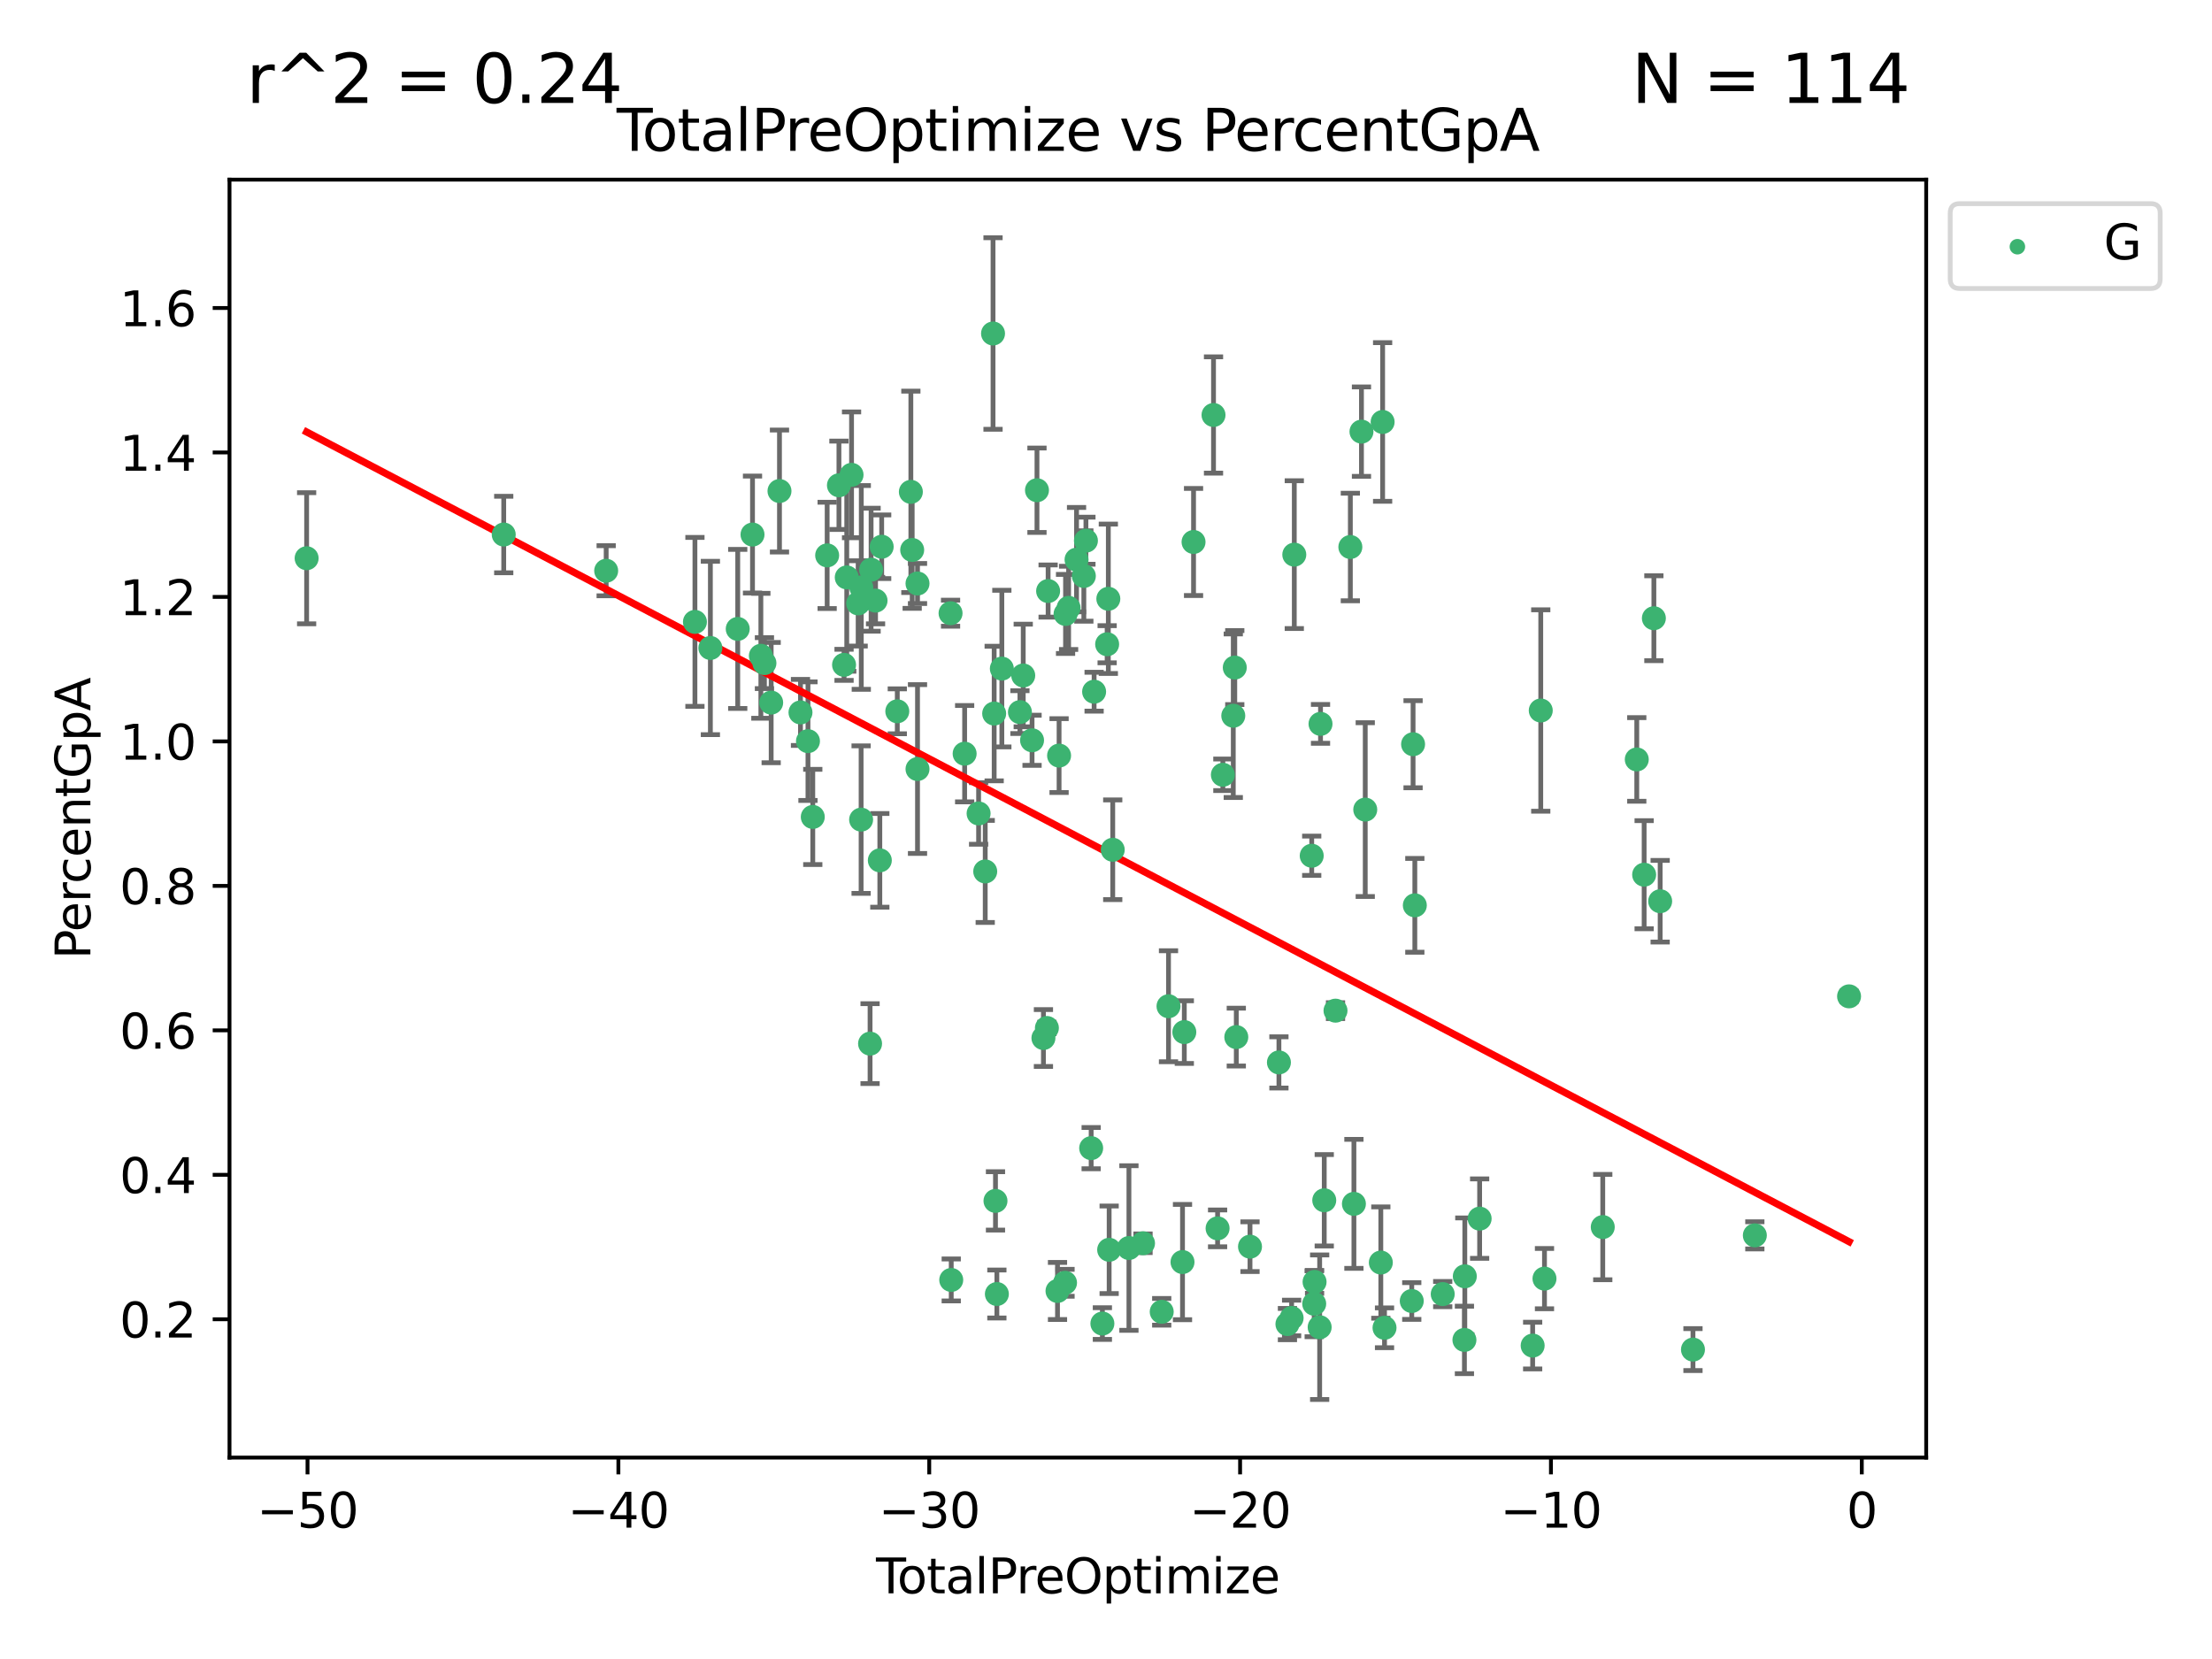 <?xml version="1.0" encoding="utf-8" standalone="no"?>
<!DOCTYPE svg PUBLIC "-//W3C//DTD SVG 1.1//EN"
  "http://www.w3.org/Graphics/SVG/1.1/DTD/svg11.dtd">
<svg xmlns:xlink="http://www.w3.org/1999/xlink" width="460.8pt" height="345.6pt" viewBox="0 0 460.8 345.6" xmlns="http://www.w3.org/2000/svg" version="1.1">
 <defs>
  <style type="text/css">*{stroke-linejoin: round; stroke-linecap: butt}</style>
 </defs>
 <g id="figure_1">
  <g id="patch_1">
   <path d="M 0 345.6 
L 460.8 345.6 
L 460.8 0 
L 0 0 
z
" style="fill: #ffffff"/>
  </g>
  <g id="axes_1">
   <g id="patch_2">
    <path d="M 47.81 303.64 
L 401.26 303.64 
L 401.26 37.422 
L 47.81 37.422 
z
" style="fill: #ffffff"/>
   </g>
   <g id="PathCollection_1">
    <defs>
     <path id="m4424bc176a" d="M 0 1.118 
C 0.297 1.118 0.581 1 0.791 0.791 
C 1 0.581 1.118 0.297 1.118 0 
C 1.118 -0.297 1 -0.581 0.791 -0.791 
C 0.581 -1 0.297 -1.118 0 -1.118 
C -0.297 -1.118 -0.581 -1 -0.791 -0.791 
C -1 -0.581 -1.118 -0.297 -1.118 0 
C -1.118 0.297 -1 0.581 -0.791 0.791 
C -0.581 1 -0.297 1.118 0 1.118 
z
" style="stroke: #3cb371"/>
    </defs>
    <g clip-path="url(#p2093d8ac5c)">
     <use xlink:href="#m4424bc176a" x="63.876" y="116.291" style="fill: #3cb371; stroke: #3cb371"/>
     <use xlink:href="#m4424bc176a" x="104.936" y="111.353" style="fill: #3cb371; stroke: #3cb371"/>
     <use xlink:href="#m4424bc176a" x="126.277" y="118.895" style="fill: #3cb371; stroke: #3cb371"/>
     <use xlink:href="#m4424bc176a" x="144.768" y="129.553" style="fill: #3cb371; stroke: #3cb371"/>
     <use xlink:href="#m4424bc176a" x="147.986" y="134.985" style="fill: #3cb371; stroke: #3cb371"/>
     <use xlink:href="#m4424bc176a" x="153.683" y="131.015" style="fill: #3cb371; stroke: #3cb371"/>
     <use xlink:href="#m4424bc176a" x="156.762" y="111.359" style="fill: #3cb371; stroke: #3cb371"/>
     <use xlink:href="#m4424bc176a" x="158.502" y="136.615" style="fill: #3cb371; stroke: #3cb371"/>
     <use xlink:href="#m4424bc176a" x="159.246" y="138.137" style="fill: #3cb371; stroke: #3cb371"/>
     <use xlink:href="#m4424bc176a" x="160.649" y="146.362" style="fill: #3cb371; stroke: #3cb371"/>
     <use xlink:href="#m4424bc176a" x="162.381" y="102.29" style="fill: #3cb371; stroke: #3cb371"/>
     <use xlink:href="#m4424bc176a" x="166.756" y="148.412" style="fill: #3cb371; stroke: #3cb371"/>
     <use xlink:href="#m4424bc176a" x="168.315" y="154.395" style="fill: #3cb371; stroke: #3cb371"/>
     <use xlink:href="#m4424bc176a" x="169.317" y="170.182" style="fill: #3cb371; stroke: #3cb371"/>
     <use xlink:href="#m4424bc176a" x="172.311" y="115.697" style="fill: #3cb371; stroke: #3cb371"/>
     <use xlink:href="#m4424bc176a" x="174.765" y="101.095" style="fill: #3cb371; stroke: #3cb371"/>
     <use xlink:href="#m4424bc176a" x="175.832" y="138.499" style="fill: #3cb371; stroke: #3cb371"/>
     <use xlink:href="#m4424bc176a" x="176.394" y="120.285" style="fill: #3cb371; stroke: #3cb371"/>
     <use xlink:href="#m4424bc176a" x="177.393" y="98.917" style="fill: #3cb371; stroke: #3cb371"/>
     <use xlink:href="#m4424bc176a" x="178.769" y="125.697" style="fill: #3cb371; stroke: #3cb371"/>
     <use xlink:href="#m4424bc176a" x="179.385" y="170.743" style="fill: #3cb371; stroke: #3cb371"/>
     <use xlink:href="#m4424bc176a" x="179.423" y="122.372" style="fill: #3cb371; stroke: #3cb371"/>
     <use xlink:href="#m4424bc176a" x="181.251" y="217.408" style="fill: #3cb371; stroke: #3cb371"/>
     <use xlink:href="#m4424bc176a" x="181.465" y="118.677" style="fill: #3cb371; stroke: #3cb371"/>
     <use xlink:href="#m4424bc176a" x="182.394" y="125.118" style="fill: #3cb371; stroke: #3cb371"/>
     <use xlink:href="#m4424bc176a" x="183.284" y="179.228" style="fill: #3cb371; stroke: #3cb371"/>
     <use xlink:href="#m4424bc176a" x="183.67" y="113.896" style="fill: #3cb371; stroke: #3cb371"/>
     <use xlink:href="#m4424bc176a" x="186.923" y="148.177" style="fill: #3cb371; stroke: #3cb371"/>
     <use xlink:href="#m4424bc176a" x="189.749" y="102.463" style="fill: #3cb371; stroke: #3cb371"/>
     <use xlink:href="#m4424bc176a" x="190.025" y="114.567" style="fill: #3cb371; stroke: #3cb371"/>
     <use xlink:href="#m4424bc176a" x="191.134" y="121.554" style="fill: #3cb371; stroke: #3cb371"/>
     <use xlink:href="#m4424bc176a" x="191.134" y="160.204" style="fill: #3cb371; stroke: #3cb371"/>
     <use xlink:href="#m4424bc176a" x="198.018" y="127.743" style="fill: #3cb371; stroke: #3cb371"/>
     <use xlink:href="#m4424bc176a" x="198.16" y="266.635" style="fill: #3cb371; stroke: #3cb371"/>
     <use xlink:href="#m4424bc176a" x="200.952" y="157.007" style="fill: #3cb371; stroke: #3cb371"/>
     <use xlink:href="#m4424bc176a" x="203.861" y="169.458" style="fill: #3cb371; stroke: #3cb371"/>
     <use xlink:href="#m4424bc176a" x="205.24" y="181.537" style="fill: #3cb371; stroke: #3cb371"/>
     <use xlink:href="#m4424bc176a" x="206.866" y="69.475" style="fill: #3cb371; stroke: #3cb371"/>
     <use xlink:href="#m4424bc176a" x="207.104" y="148.645" style="fill: #3cb371; stroke: #3cb371"/>
     <use xlink:href="#m4424bc176a" x="207.378" y="250.168" style="fill: #3cb371; stroke: #3cb371"/>
     <use xlink:href="#m4424bc176a" x="207.667" y="269.566" style="fill: #3cb371; stroke: #3cb371"/>
     <use xlink:href="#m4424bc176a" x="208.703" y="139.282" style="fill: #3cb371; stroke: #3cb371"/>
     <use xlink:href="#m4424bc176a" x="212.47" y="148.345" style="fill: #3cb371; stroke: #3cb371"/>
     <use xlink:href="#m4424bc176a" x="213.159" y="140.717" style="fill: #3cb371; stroke: #3cb371"/>
     <use xlink:href="#m4424bc176a" x="214.996" y="154.214" style="fill: #3cb371; stroke: #3cb371"/>
     <use xlink:href="#m4424bc176a" x="216.021" y="102.123" style="fill: #3cb371; stroke: #3cb371"/>
     <use xlink:href="#m4424bc176a" x="217.366" y="216.239" style="fill: #3cb371; stroke: #3cb371"/>
     <use xlink:href="#m4424bc176a" x="218.089" y="214.147" style="fill: #3cb371; stroke: #3cb371"/>
     <use xlink:href="#m4424bc176a" x="218.342" y="123.124" style="fill: #3cb371; stroke: #3cb371"/>
     <use xlink:href="#m4424bc176a" x="220.297" y="268.934" style="fill: #3cb371; stroke: #3cb371"/>
     <use xlink:href="#m4424bc176a" x="220.626" y="157.403" style="fill: #3cb371; stroke: #3cb371"/>
     <use xlink:href="#m4424bc176a" x="221.865" y="267.229" style="fill: #3cb371; stroke: #3cb371"/>
     <use xlink:href="#m4424bc176a" x="221.974" y="127.897" style="fill: #3cb371; stroke: #3cb371"/>
     <use xlink:href="#m4424bc176a" x="222.612" y="126.628" style="fill: #3cb371; stroke: #3cb371"/>
     <use xlink:href="#m4424bc176a" x="224.264" y="116.585" style="fill: #3cb371; stroke: #3cb371"/>
     <use xlink:href="#m4424bc176a" x="225.784" y="119.988" style="fill: #3cb371; stroke: #3cb371"/>
     <use xlink:href="#m4424bc176a" x="226.218" y="112.635" style="fill: #3cb371; stroke: #3cb371"/>
     <use xlink:href="#m4424bc176a" x="227.309" y="239.176" style="fill: #3cb371; stroke: #3cb371"/>
     <use xlink:href="#m4424bc176a" x="227.924" y="144.094" style="fill: #3cb371; stroke: #3cb371"/>
     <use xlink:href="#m4424bc176a" x="229.646" y="275.72" style="fill: #3cb371; stroke: #3cb371"/>
     <use xlink:href="#m4424bc176a" x="230.638" y="134.208" style="fill: #3cb371; stroke: #3cb371"/>
     <use xlink:href="#m4424bc176a" x="230.886" y="124.739" style="fill: #3cb371; stroke: #3cb371"/>
     <use xlink:href="#m4424bc176a" x="231.057" y="260.355" style="fill: #3cb371; stroke: #3cb371"/>
     <use xlink:href="#m4424bc176a" x="231.803" y="177.022" style="fill: #3cb371; stroke: #3cb371"/>
     <use xlink:href="#m4424bc176a" x="235.177" y="259.986" style="fill: #3cb371; stroke: #3cb371"/>
     <use xlink:href="#m4424bc176a" x="238.112" y="258.996" style="fill: #3cb371; stroke: #3cb371"/>
     <use xlink:href="#m4424bc176a" x="242.007" y="273.271" style="fill: #3cb371; stroke: #3cb371"/>
     <use xlink:href="#m4424bc176a" x="243.422" y="209.618" style="fill: #3cb371; stroke: #3cb371"/>
     <use xlink:href="#m4424bc176a" x="246.338" y="262.911" style="fill: #3cb371; stroke: #3cb371"/>
     <use xlink:href="#m4424bc176a" x="246.713" y="215.006" style="fill: #3cb371; stroke: #3cb371"/>
     <use xlink:href="#m4424bc176a" x="248.638" y="112.906" style="fill: #3cb371; stroke: #3cb371"/>
     <use xlink:href="#m4424bc176a" x="252.798" y="86.449" style="fill: #3cb371; stroke: #3cb371"/>
     <use xlink:href="#m4424bc176a" x="253.646" y="255.889" style="fill: #3cb371; stroke: #3cb371"/>
     <use xlink:href="#m4424bc176a" x="254.745" y="161.403" style="fill: #3cb371; stroke: #3cb371"/>
     <use xlink:href="#m4424bc176a" x="256.914" y="149.102" style="fill: #3cb371; stroke: #3cb371"/>
     <use xlink:href="#m4424bc176a" x="257.226" y="139.064" style="fill: #3cb371; stroke: #3cb371"/>
     <use xlink:href="#m4424bc176a" x="257.543" y="216.043" style="fill: #3cb371; stroke: #3cb371"/>
     <use xlink:href="#m4424bc176a" x="260.399" y="259.703" style="fill: #3cb371; stroke: #3cb371"/>
     <use xlink:href="#m4424bc176a" x="266.423" y="221.323" style="fill: #3cb371; stroke: #3cb371"/>
     <use xlink:href="#m4424bc176a" x="268.196" y="275.833" style="fill: #3cb371; stroke: #3cb371"/>
     <use xlink:href="#m4424bc176a" x="269.066" y="274.557" style="fill: #3cb371; stroke: #3cb371"/>
     <use xlink:href="#m4424bc176a" x="269.625" y="115.542" style="fill: #3cb371; stroke: #3cb371"/>
     <use xlink:href="#m4424bc176a" x="273.255" y="178.266" style="fill: #3cb371; stroke: #3cb371"/>
     <use xlink:href="#m4424bc176a" x="273.772" y="271.595" style="fill: #3cb371; stroke: #3cb371"/>
     <use xlink:href="#m4424bc176a" x="273.849" y="267.043" style="fill: #3cb371; stroke: #3cb371"/>
     <use xlink:href="#m4424bc176a" x="274.909" y="276.483" style="fill: #3cb371; stroke: #3cb371"/>
     <use xlink:href="#m4424bc176a" x="275.088" y="150.795" style="fill: #3cb371; stroke: #3cb371"/>
     <use xlink:href="#m4424bc176a" x="275.866" y="250.041" style="fill: #3cb371; stroke: #3cb371"/>
     <use xlink:href="#m4424bc176a" x="278.211" y="210.538" style="fill: #3cb371; stroke: #3cb371"/>
     <use xlink:href="#m4424bc176a" x="281.302" y="113.952" style="fill: #3cb371; stroke: #3cb371"/>
     <use xlink:href="#m4424bc176a" x="282.045" y="250.785" style="fill: #3cb371; stroke: #3cb371"/>
     <use xlink:href="#m4424bc176a" x="283.619" y="89.917" style="fill: #3cb371; stroke: #3cb371"/>
     <use xlink:href="#m4424bc176a" x="284.406" y="168.654" style="fill: #3cb371; stroke: #3cb371"/>
     <use xlink:href="#m4424bc176a" x="287.651" y="263.01" style="fill: #3cb371; stroke: #3cb371"/>
     <use xlink:href="#m4424bc176a" x="288.026" y="87.905" style="fill: #3cb371; stroke: #3cb371"/>
     <use xlink:href="#m4424bc176a" x="288.422" y="276.603" style="fill: #3cb371; stroke: #3cb371"/>
     <use xlink:href="#m4424bc176a" x="294.095" y="271.024" style="fill: #3cb371; stroke: #3cb371"/>
     <use xlink:href="#m4424bc176a" x="294.37" y="155.034" style="fill: #3cb371; stroke: #3cb371"/>
     <use xlink:href="#m4424bc176a" x="294.734" y="188.597" style="fill: #3cb371; stroke: #3cb371"/>
     <use xlink:href="#m4424bc176a" x="300.545" y="269.581" style="fill: #3cb371; stroke: #3cb371"/>
     <use xlink:href="#m4424bc176a" x="305.067" y="279.13" style="fill: #3cb371; stroke: #3cb371"/>
     <use xlink:href="#m4424bc176a" x="305.146" y="265.878" style="fill: #3cb371; stroke: #3cb371"/>
     <use xlink:href="#m4424bc176a" x="308.235" y="253.862" style="fill: #3cb371; stroke: #3cb371"/>
     <use xlink:href="#m4424bc176a" x="319.28" y="280.31" style="fill: #3cb371; stroke: #3cb371"/>
     <use xlink:href="#m4424bc176a" x="320.968" y="148.012" style="fill: #3cb371; stroke: #3cb371"/>
     <use xlink:href="#m4424bc176a" x="321.745" y="266.36" style="fill: #3cb371; stroke: #3cb371"/>
     <use xlink:href="#m4424bc176a" x="333.884" y="255.619" style="fill: #3cb371; stroke: #3cb371"/>
     <use xlink:href="#m4424bc176a" x="340.97" y="158.203" style="fill: #3cb371; stroke: #3cb371"/>
     <use xlink:href="#m4424bc176a" x="342.505" y="182.215" style="fill: #3cb371; stroke: #3cb371"/>
     <use xlink:href="#m4424bc176a" x="344.532" y="128.788" style="fill: #3cb371; stroke: #3cb371"/>
     <use xlink:href="#m4424bc176a" x="345.842" y="187.742" style="fill: #3cb371; stroke: #3cb371"/>
     <use xlink:href="#m4424bc176a" x="352.678" y="281.143" style="fill: #3cb371; stroke: #3cb371"/>
     <use xlink:href="#m4424bc176a" x="365.565" y="257.347" style="fill: #3cb371; stroke: #3cb371"/>
     <use xlink:href="#m4424bc176a" x="385.194" y="207.557" style="fill: #3cb371; stroke: #3cb371"/>
    </g>
   </g>
   <g id="matplotlib.axis_1">
    <g id="xtick_1">
     <g id="line2d_1">
      <defs>
       <path id="m47206a2765" d="M 0 0 
L 0 3.5 
" style="stroke: #000000; stroke-width: 0.8"/>
      </defs>
      <g>
       <use xlink:href="#m47206a2765" x="64.063" y="303.64" style="stroke: #000000; stroke-width: 0.8"/>
      </g>
     </g>
     <g id="text_1">
      <!-- −50 -->
      <g transform="translate(53.511 318.238)scale(0.1 -0.1)">
       <defs>
        <path id="DejaVuSans-2212" d="M 678 2272 
L 4684 2272 
L 4684 1741 
L 678 1741 
L 678 2272 
z
" transform="scale(0.016)"/>
        <path id="DejaVuSans-35" d="M 691 4666 
L 3169 4666 
L 3169 4134 
L 1269 4134 
L 1269 2991 
Q 1406 3038 1543 3061 
Q 1681 3084 1819 3084 
Q 2600 3084 3056 2656 
Q 3513 2228 3513 1497 
Q 3513 744 3044 326 
Q 2575 -91 1722 -91 
Q 1428 -91 1123 -41 
Q 819 9 494 109 
L 494 744 
Q 775 591 1075 516 
Q 1375 441 1709 441 
Q 2250 441 2565 725 
Q 2881 1009 2881 1497 
Q 2881 1984 2565 2268 
Q 2250 2553 1709 2553 
Q 1456 2553 1204 2497 
Q 953 2441 691 2322 
L 691 4666 
z
" transform="scale(0.016)"/>
        <path id="DejaVuSans-30" d="M 2034 4250 
Q 1547 4250 1301 3770 
Q 1056 3291 1056 2328 
Q 1056 1369 1301 889 
Q 1547 409 2034 409 
Q 2525 409 2770 889 
Q 3016 1369 3016 2328 
Q 3016 3291 2770 3770 
Q 2525 4250 2034 4250 
z
M 2034 4750 
Q 2819 4750 3233 4129 
Q 3647 3509 3647 2328 
Q 3647 1150 3233 529 
Q 2819 -91 2034 -91 
Q 1250 -91 836 529 
Q 422 1150 422 2328 
Q 422 3509 836 4129 
Q 1250 4750 2034 4750 
z
" transform="scale(0.016)"/>
       </defs>
       <use xlink:href="#DejaVuSans-2212"/>
       <use xlink:href="#DejaVuSans-35" x="83.789"/>
       <use xlink:href="#DejaVuSans-30" x="147.412"/>
      </g>
     </g>
    </g>
    <g id="xtick_2">
     <g id="line2d_2">
      <g>
       <use xlink:href="#m47206a2765" x="128.82" y="303.64" style="stroke: #000000; stroke-width: 0.8"/>
      </g>
     </g>
     <g id="text_2">
      <!-- −40 -->
      <g transform="translate(118.268 318.238)scale(0.1 -0.1)">
       <defs>
        <path id="DejaVuSans-34" d="M 2419 4116 
L 825 1625 
L 2419 1625 
L 2419 4116 
z
M 2253 4666 
L 3047 4666 
L 3047 1625 
L 3713 1625 
L 3713 1100 
L 3047 1100 
L 3047 0 
L 2419 0 
L 2419 1100 
L 313 1100 
L 313 1709 
L 2253 4666 
z
" transform="scale(0.016)"/>
       </defs>
       <use xlink:href="#DejaVuSans-2212"/>
       <use xlink:href="#DejaVuSans-34" x="83.789"/>
       <use xlink:href="#DejaVuSans-30" x="147.412"/>
      </g>
     </g>
    </g>
    <g id="xtick_3">
     <g id="line2d_3">
      <g>
       <use xlink:href="#m47206a2765" x="193.577" y="303.64" style="stroke: #000000; stroke-width: 0.8"/>
      </g>
     </g>
     <g id="text_3">
      <!-- −30 -->
      <g transform="translate(183.024 318.238)scale(0.1 -0.1)">
       <defs>
        <path id="DejaVuSans-33" d="M 2597 2516 
Q 3050 2419 3304 2112 
Q 3559 1806 3559 1356 
Q 3559 666 3084 287 
Q 2609 -91 1734 -91 
Q 1441 -91 1130 -33 
Q 819 25 488 141 
L 488 750 
Q 750 597 1062 519 
Q 1375 441 1716 441 
Q 2309 441 2620 675 
Q 2931 909 2931 1356 
Q 2931 1769 2642 2001 
Q 2353 2234 1838 2234 
L 1294 2234 
L 1294 2753 
L 1863 2753 
Q 2328 2753 2575 2939 
Q 2822 3125 2822 3475 
Q 2822 3834 2567 4026 
Q 2313 4219 1838 4219 
Q 1578 4219 1281 4162 
Q 984 4106 628 3988 
L 628 4550 
Q 988 4650 1302 4700 
Q 1616 4750 1894 4750 
Q 2613 4750 3031 4423 
Q 3450 4097 3450 3541 
Q 3450 3153 3228 2886 
Q 3006 2619 2597 2516 
z
" transform="scale(0.016)"/>
       </defs>
       <use xlink:href="#DejaVuSans-2212"/>
       <use xlink:href="#DejaVuSans-33" x="83.789"/>
       <use xlink:href="#DejaVuSans-30" x="147.412"/>
      </g>
     </g>
    </g>
    <g id="xtick_4">
     <g id="line2d_4">
      <g>
       <use xlink:href="#m47206a2765" x="258.334" y="303.64" style="stroke: #000000; stroke-width: 0.8"/>
      </g>
     </g>
     <g id="text_4">
      <!-- −20 -->
      <g transform="translate(247.781 318.238)scale(0.1 -0.1)">
       <defs>
        <path id="DejaVuSans-32" d="M 1228 531 
L 3431 531 
L 3431 0 
L 469 0 
L 469 531 
Q 828 903 1448 1529 
Q 2069 2156 2228 2338 
Q 2531 2678 2651 2914 
Q 2772 3150 2772 3378 
Q 2772 3750 2511 3984 
Q 2250 4219 1831 4219 
Q 1534 4219 1204 4116 
Q 875 4013 500 3803 
L 500 4441 
Q 881 4594 1212 4672 
Q 1544 4750 1819 4750 
Q 2544 4750 2975 4387 
Q 3406 4025 3406 3419 
Q 3406 3131 3298 2873 
Q 3191 2616 2906 2266 
Q 2828 2175 2409 1742 
Q 1991 1309 1228 531 
z
" transform="scale(0.016)"/>
       </defs>
       <use xlink:href="#DejaVuSans-2212"/>
       <use xlink:href="#DejaVuSans-32" x="83.789"/>
       <use xlink:href="#DejaVuSans-30" x="147.412"/>
      </g>
     </g>
    </g>
    <g id="xtick_5">
     <g id="line2d_5">
      <g>
       <use xlink:href="#m47206a2765" x="323.091" y="303.64" style="stroke: #000000; stroke-width: 0.8"/>
      </g>
     </g>
     <g id="text_5">
      <!-- −10 -->
      <g transform="translate(312.538 318.238)scale(0.1 -0.1)">
       <defs>
        <path id="DejaVuSans-31" d="M 794 531 
L 1825 531 
L 1825 4091 
L 703 3866 
L 703 4441 
L 1819 4666 
L 2450 4666 
L 2450 531 
L 3481 531 
L 3481 0 
L 794 0 
L 794 531 
z
" transform="scale(0.016)"/>
       </defs>
       <use xlink:href="#DejaVuSans-2212"/>
       <use xlink:href="#DejaVuSans-31" x="83.789"/>
       <use xlink:href="#DejaVuSans-30" x="147.412"/>
      </g>
     </g>
    </g>
    <g id="xtick_6">
     <g id="line2d_6">
      <g>
       <use xlink:href="#m47206a2765" x="387.847" y="303.64" style="stroke: #000000; stroke-width: 0.8"/>
      </g>
     </g>
     <g id="text_6">
      <!-- 0 -->
      <g transform="translate(384.666 318.238)scale(0.1 -0.1)">
       <use xlink:href="#DejaVuSans-30"/>
      </g>
     </g>
    </g>
    <g id="text_7">
     <!-- TotalPreOptimize -->
     <g transform="translate(182.492 331.917)scale(0.1 -0.1)">
      <defs>
       <path id="DejaVuSans-54" d="M -19 4666 
L 3928 4666 
L 3928 4134 
L 2272 4134 
L 2272 0 
L 1638 0 
L 1638 4134 
L -19 4134 
L -19 4666 
z
" transform="scale(0.016)"/>
       <path id="DejaVuSans-6f" d="M 1959 3097 
Q 1497 3097 1228 2736 
Q 959 2375 959 1747 
Q 959 1119 1226 758 
Q 1494 397 1959 397 
Q 2419 397 2687 759 
Q 2956 1122 2956 1747 
Q 2956 2369 2687 2733 
Q 2419 3097 1959 3097 
z
M 1959 3584 
Q 2709 3584 3137 3096 
Q 3566 2609 3566 1747 
Q 3566 888 3137 398 
Q 2709 -91 1959 -91 
Q 1206 -91 779 398 
Q 353 888 353 1747 
Q 353 2609 779 3096 
Q 1206 3584 1959 3584 
z
" transform="scale(0.016)"/>
       <path id="DejaVuSans-74" d="M 1172 4494 
L 1172 3500 
L 2356 3500 
L 2356 3053 
L 1172 3053 
L 1172 1153 
Q 1172 725 1289 603 
Q 1406 481 1766 481 
L 2356 481 
L 2356 0 
L 1766 0 
Q 1100 0 847 248 
Q 594 497 594 1153 
L 594 3053 
L 172 3053 
L 172 3500 
L 594 3500 
L 594 4494 
L 1172 4494 
z
" transform="scale(0.016)"/>
       <path id="DejaVuSans-61" d="M 2194 1759 
Q 1497 1759 1228 1600 
Q 959 1441 959 1056 
Q 959 750 1161 570 
Q 1363 391 1709 391 
Q 2188 391 2477 730 
Q 2766 1069 2766 1631 
L 2766 1759 
L 2194 1759 
z
M 3341 1997 
L 3341 0 
L 2766 0 
L 2766 531 
Q 2569 213 2275 61 
Q 1981 -91 1556 -91 
Q 1019 -91 701 211 
Q 384 513 384 1019 
Q 384 1609 779 1909 
Q 1175 2209 1959 2209 
L 2766 2209 
L 2766 2266 
Q 2766 2663 2505 2880 
Q 2244 3097 1772 3097 
Q 1472 3097 1187 3025 
Q 903 2953 641 2809 
L 641 3341 
Q 956 3463 1253 3523 
Q 1550 3584 1831 3584 
Q 2591 3584 2966 3190 
Q 3341 2797 3341 1997 
z
" transform="scale(0.016)"/>
       <path id="DejaVuSans-6c" d="M 603 4863 
L 1178 4863 
L 1178 0 
L 603 0 
L 603 4863 
z
" transform="scale(0.016)"/>
       <path id="DejaVuSans-50" d="M 1259 4147 
L 1259 2394 
L 2053 2394 
Q 2494 2394 2734 2622 
Q 2975 2850 2975 3272 
Q 2975 3691 2734 3919 
Q 2494 4147 2053 4147 
L 1259 4147 
z
M 628 4666 
L 2053 4666 
Q 2838 4666 3239 4311 
Q 3641 3956 3641 3272 
Q 3641 2581 3239 2228 
Q 2838 1875 2053 1875 
L 1259 1875 
L 1259 0 
L 628 0 
L 628 4666 
z
" transform="scale(0.016)"/>
       <path id="DejaVuSans-72" d="M 2631 2963 
Q 2534 3019 2420 3045 
Q 2306 3072 2169 3072 
Q 1681 3072 1420 2755 
Q 1159 2438 1159 1844 
L 1159 0 
L 581 0 
L 581 3500 
L 1159 3500 
L 1159 2956 
Q 1341 3275 1631 3429 
Q 1922 3584 2338 3584 
Q 2397 3584 2469 3576 
Q 2541 3569 2628 3553 
L 2631 2963 
z
" transform="scale(0.016)"/>
       <path id="DejaVuSans-65" d="M 3597 1894 
L 3597 1613 
L 953 1613 
Q 991 1019 1311 708 
Q 1631 397 2203 397 
Q 2534 397 2845 478 
Q 3156 559 3463 722 
L 3463 178 
Q 3153 47 2828 -22 
Q 2503 -91 2169 -91 
Q 1331 -91 842 396 
Q 353 884 353 1716 
Q 353 2575 817 3079 
Q 1281 3584 2069 3584 
Q 2775 3584 3186 3129 
Q 3597 2675 3597 1894 
z
M 3022 2063 
Q 3016 2534 2758 2815 
Q 2500 3097 2075 3097 
Q 1594 3097 1305 2825 
Q 1016 2553 972 2059 
L 3022 2063 
z
" transform="scale(0.016)"/>
       <path id="DejaVuSans-4f" d="M 2522 4238 
Q 1834 4238 1429 3725 
Q 1025 3213 1025 2328 
Q 1025 1447 1429 934 
Q 1834 422 2522 422 
Q 3209 422 3611 934 
Q 4013 1447 4013 2328 
Q 4013 3213 3611 3725 
Q 3209 4238 2522 4238 
z
M 2522 4750 
Q 3503 4750 4090 4092 
Q 4678 3434 4678 2328 
Q 4678 1225 4090 567 
Q 3503 -91 2522 -91 
Q 1538 -91 948 565 
Q 359 1222 359 2328 
Q 359 3434 948 4092 
Q 1538 4750 2522 4750 
z
" transform="scale(0.016)"/>
       <path id="DejaVuSans-70" d="M 1159 525 
L 1159 -1331 
L 581 -1331 
L 581 3500 
L 1159 3500 
L 1159 2969 
Q 1341 3281 1617 3432 
Q 1894 3584 2278 3584 
Q 2916 3584 3314 3078 
Q 3713 2572 3713 1747 
Q 3713 922 3314 415 
Q 2916 -91 2278 -91 
Q 1894 -91 1617 61 
Q 1341 213 1159 525 
z
M 3116 1747 
Q 3116 2381 2855 2742 
Q 2594 3103 2138 3103 
Q 1681 3103 1420 2742 
Q 1159 2381 1159 1747 
Q 1159 1113 1420 752 
Q 1681 391 2138 391 
Q 2594 391 2855 752 
Q 3116 1113 3116 1747 
z
" transform="scale(0.016)"/>
       <path id="DejaVuSans-69" d="M 603 3500 
L 1178 3500 
L 1178 0 
L 603 0 
L 603 3500 
z
M 603 4863 
L 1178 4863 
L 1178 4134 
L 603 4134 
L 603 4863 
z
" transform="scale(0.016)"/>
       <path id="DejaVuSans-6d" d="M 3328 2828 
Q 3544 3216 3844 3400 
Q 4144 3584 4550 3584 
Q 5097 3584 5394 3201 
Q 5691 2819 5691 2113 
L 5691 0 
L 5113 0 
L 5113 2094 
Q 5113 2597 4934 2840 
Q 4756 3084 4391 3084 
Q 3944 3084 3684 2787 
Q 3425 2491 3425 1978 
L 3425 0 
L 2847 0 
L 2847 2094 
Q 2847 2600 2669 2842 
Q 2491 3084 2119 3084 
Q 1678 3084 1418 2786 
Q 1159 2488 1159 1978 
L 1159 0 
L 581 0 
L 581 3500 
L 1159 3500 
L 1159 2956 
Q 1356 3278 1631 3431 
Q 1906 3584 2284 3584 
Q 2666 3584 2933 3390 
Q 3200 3197 3328 2828 
z
" transform="scale(0.016)"/>
       <path id="DejaVuSans-7a" d="M 353 3500 
L 3084 3500 
L 3084 2975 
L 922 459 
L 3084 459 
L 3084 0 
L 275 0 
L 275 525 
L 2438 3041 
L 353 3041 
L 353 3500 
z
" transform="scale(0.016)"/>
      </defs>
      <use xlink:href="#DejaVuSans-54"/>
      <use xlink:href="#DejaVuSans-6f" x="44.084"/>
      <use xlink:href="#DejaVuSans-74" x="105.266"/>
      <use xlink:href="#DejaVuSans-61" x="144.475"/>
      <use xlink:href="#DejaVuSans-6c" x="205.754"/>
      <use xlink:href="#DejaVuSans-50" x="233.537"/>
      <use xlink:href="#DejaVuSans-72" x="292.09"/>
      <use xlink:href="#DejaVuSans-65" x="330.953"/>
      <use xlink:href="#DejaVuSans-4f" x="392.477"/>
      <use xlink:href="#DejaVuSans-70" x="471.188"/>
      <use xlink:href="#DejaVuSans-74" x="534.664"/>
      <use xlink:href="#DejaVuSans-69" x="573.873"/>
      <use xlink:href="#DejaVuSans-6d" x="601.656"/>
      <use xlink:href="#DejaVuSans-69" x="699.068"/>
      <use xlink:href="#DejaVuSans-7a" x="726.852"/>
      <use xlink:href="#DejaVuSans-65" x="779.342"/>
     </g>
    </g>
   </g>
   <g id="matplotlib.axis_2">
    <g id="ytick_1">
     <g id="line2d_7">
      <defs>
       <path id="mc1b4110afd" d="M 0 0 
L -3.5 0 
" style="stroke: #000000; stroke-width: 0.8"/>
      </defs>
      <g>
       <use xlink:href="#mc1b4110afd" x="47.81" y="274.831" style="stroke: #000000; stroke-width: 0.8"/>
      </g>
     </g>
     <g id="text_8">
      <!-- 0.2 -->
      <g transform="translate(24.907 278.63)scale(0.1 -0.1)">
       <defs>
        <path id="DejaVuSans-2e" d="M 684 794 
L 1344 794 
L 1344 0 
L 684 0 
L 684 794 
z
" transform="scale(0.016)"/>
       </defs>
       <use xlink:href="#DejaVuSans-30"/>
       <use xlink:href="#DejaVuSans-2e" x="63.623"/>
       <use xlink:href="#DejaVuSans-32" x="95.41"/>
      </g>
     </g>
    </g>
    <g id="ytick_2">
     <g id="line2d_8">
      <g>
       <use xlink:href="#mc1b4110afd" x="47.81" y="244.735" style="stroke: #000000; stroke-width: 0.8"/>
      </g>
     </g>
     <g id="text_9">
      <!-- 0.4 -->
      <g transform="translate(24.907 248.534)scale(0.1 -0.1)">
       <use xlink:href="#DejaVuSans-30"/>
       <use xlink:href="#DejaVuSans-2e" x="63.623"/>
       <use xlink:href="#DejaVuSans-34" x="95.41"/>
      </g>
     </g>
    </g>
    <g id="ytick_3">
     <g id="line2d_9">
      <g>
       <use xlink:href="#mc1b4110afd" x="47.81" y="214.639" style="stroke: #000000; stroke-width: 0.8"/>
      </g>
     </g>
     <g id="text_10">
      <!-- 0.6 -->
      <g transform="translate(24.907 218.438)scale(0.1 -0.1)">
       <defs>
        <path id="DejaVuSans-36" d="M 2113 2584 
Q 1688 2584 1439 2293 
Q 1191 2003 1191 1497 
Q 1191 994 1439 701 
Q 1688 409 2113 409 
Q 2538 409 2786 701 
Q 3034 994 3034 1497 
Q 3034 2003 2786 2293 
Q 2538 2584 2113 2584 
z
M 3366 4563 
L 3366 3988 
Q 3128 4100 2886 4159 
Q 2644 4219 2406 4219 
Q 1781 4219 1451 3797 
Q 1122 3375 1075 2522 
Q 1259 2794 1537 2939 
Q 1816 3084 2150 3084 
Q 2853 3084 3261 2657 
Q 3669 2231 3669 1497 
Q 3669 778 3244 343 
Q 2819 -91 2113 -91 
Q 1303 -91 875 529 
Q 447 1150 447 2328 
Q 447 3434 972 4092 
Q 1497 4750 2381 4750 
Q 2619 4750 2861 4703 
Q 3103 4656 3366 4563 
z
" transform="scale(0.016)"/>
       </defs>
       <use xlink:href="#DejaVuSans-30"/>
       <use xlink:href="#DejaVuSans-2e" x="63.623"/>
       <use xlink:href="#DejaVuSans-36" x="95.41"/>
      </g>
     </g>
    </g>
    <g id="ytick_4">
     <g id="line2d_10">
      <g>
       <use xlink:href="#mc1b4110afd" x="47.81" y="184.543" style="stroke: #000000; stroke-width: 0.8"/>
      </g>
     </g>
     <g id="text_11">
      <!-- 0.8 -->
      <g transform="translate(24.907 188.342)scale(0.1 -0.1)">
       <defs>
        <path id="DejaVuSans-38" d="M 2034 2216 
Q 1584 2216 1326 1975 
Q 1069 1734 1069 1313 
Q 1069 891 1326 650 
Q 1584 409 2034 409 
Q 2484 409 2743 651 
Q 3003 894 3003 1313 
Q 3003 1734 2745 1975 
Q 2488 2216 2034 2216 
z
M 1403 2484 
Q 997 2584 770 2862 
Q 544 3141 544 3541 
Q 544 4100 942 4425 
Q 1341 4750 2034 4750 
Q 2731 4750 3128 4425 
Q 3525 4100 3525 3541 
Q 3525 3141 3298 2862 
Q 3072 2584 2669 2484 
Q 3125 2378 3379 2068 
Q 3634 1759 3634 1313 
Q 3634 634 3220 271 
Q 2806 -91 2034 -91 
Q 1263 -91 848 271 
Q 434 634 434 1313 
Q 434 1759 690 2068 
Q 947 2378 1403 2484 
z
M 1172 3481 
Q 1172 3119 1398 2916 
Q 1625 2713 2034 2713 
Q 2441 2713 2670 2916 
Q 2900 3119 2900 3481 
Q 2900 3844 2670 4047 
Q 2441 4250 2034 4250 
Q 1625 4250 1398 4047 
Q 1172 3844 1172 3481 
z
" transform="scale(0.016)"/>
       </defs>
       <use xlink:href="#DejaVuSans-30"/>
       <use xlink:href="#DejaVuSans-2e" x="63.623"/>
       <use xlink:href="#DejaVuSans-38" x="95.41"/>
      </g>
     </g>
    </g>
    <g id="ytick_5">
     <g id="line2d_11">
      <g>
       <use xlink:href="#mc1b4110afd" x="47.81" y="154.447" style="stroke: #000000; stroke-width: 0.8"/>
      </g>
     </g>
     <g id="text_12">
      <!-- 1.0 -->
      <g transform="translate(24.907 158.246)scale(0.1 -0.1)">
       <use xlink:href="#DejaVuSans-31"/>
       <use xlink:href="#DejaVuSans-2e" x="63.623"/>
       <use xlink:href="#DejaVuSans-30" x="95.41"/>
      </g>
     </g>
    </g>
    <g id="ytick_6">
     <g id="line2d_12">
      <g>
       <use xlink:href="#mc1b4110afd" x="47.81" y="124.351" style="stroke: #000000; stroke-width: 0.8"/>
      </g>
     </g>
     <g id="text_13">
      <!-- 1.2 -->
      <g transform="translate(24.907 128.15)scale(0.1 -0.1)">
       <use xlink:href="#DejaVuSans-31"/>
       <use xlink:href="#DejaVuSans-2e" x="63.623"/>
       <use xlink:href="#DejaVuSans-32" x="95.41"/>
      </g>
     </g>
    </g>
    <g id="ytick_7">
     <g id="line2d_13">
      <g>
       <use xlink:href="#mc1b4110afd" x="47.81" y="94.255" style="stroke: #000000; stroke-width: 0.8"/>
      </g>
     </g>
     <g id="text_14">
      <!-- 1.4 -->
      <g transform="translate(24.907 98.054)scale(0.1 -0.1)">
       <use xlink:href="#DejaVuSans-31"/>
       <use xlink:href="#DejaVuSans-2e" x="63.623"/>
       <use xlink:href="#DejaVuSans-34" x="95.41"/>
      </g>
     </g>
    </g>
    <g id="ytick_8">
     <g id="line2d_14">
      <g>
       <use xlink:href="#mc1b4110afd" x="47.81" y="64.158" style="stroke: #000000; stroke-width: 0.8"/>
      </g>
     </g>
     <g id="text_15">
      <!-- 1.6 -->
      <g transform="translate(24.907 67.958)scale(0.1 -0.1)">
       <use xlink:href="#DejaVuSans-31"/>
       <use xlink:href="#DejaVuSans-2e" x="63.623"/>
       <use xlink:href="#DejaVuSans-36" x="95.41"/>
      </g>
     </g>
    </g>
    <g id="text_16">
     <!-- PercentGpA -->
     <g transform="translate(18.827 199.807)rotate(-90)scale(0.1 -0.1)">
      <defs>
       <path id="DejaVuSans-63" d="M 3122 3366 
L 3122 2828 
Q 2878 2963 2633 3030 
Q 2388 3097 2138 3097 
Q 1578 3097 1268 2742 
Q 959 2388 959 1747 
Q 959 1106 1268 751 
Q 1578 397 2138 397 
Q 2388 397 2633 464 
Q 2878 531 3122 666 
L 3122 134 
Q 2881 22 2623 -34 
Q 2366 -91 2075 -91 
Q 1284 -91 818 406 
Q 353 903 353 1747 
Q 353 2603 823 3093 
Q 1294 3584 2113 3584 
Q 2378 3584 2631 3529 
Q 2884 3475 3122 3366 
z
" transform="scale(0.016)"/>
       <path id="DejaVuSans-6e" d="M 3513 2113 
L 3513 0 
L 2938 0 
L 2938 2094 
Q 2938 2591 2744 2837 
Q 2550 3084 2163 3084 
Q 1697 3084 1428 2787 
Q 1159 2491 1159 1978 
L 1159 0 
L 581 0 
L 581 3500 
L 1159 3500 
L 1159 2956 
Q 1366 3272 1645 3428 
Q 1925 3584 2291 3584 
Q 2894 3584 3203 3211 
Q 3513 2838 3513 2113 
z
" transform="scale(0.016)"/>
       <path id="DejaVuSans-47" d="M 3809 666 
L 3809 1919 
L 2778 1919 
L 2778 2438 
L 4434 2438 
L 4434 434 
Q 4069 175 3628 42 
Q 3188 -91 2688 -91 
Q 1594 -91 976 548 
Q 359 1188 359 2328 
Q 359 3472 976 4111 
Q 1594 4750 2688 4750 
Q 3144 4750 3555 4637 
Q 3966 4525 4313 4306 
L 4313 3634 
Q 3963 3931 3569 4081 
Q 3175 4231 2741 4231 
Q 1884 4231 1454 3753 
Q 1025 3275 1025 2328 
Q 1025 1384 1454 906 
Q 1884 428 2741 428 
Q 3075 428 3337 486 
Q 3600 544 3809 666 
z
" transform="scale(0.016)"/>
       <path id="DejaVuSans-41" d="M 2188 4044 
L 1331 1722 
L 3047 1722 
L 2188 4044 
z
M 1831 4666 
L 2547 4666 
L 4325 0 
L 3669 0 
L 3244 1197 
L 1141 1197 
L 716 0 
L 50 0 
L 1831 4666 
z
" transform="scale(0.016)"/>
      </defs>
      <use xlink:href="#DejaVuSans-50"/>
      <use xlink:href="#DejaVuSans-65" x="56.678"/>
      <use xlink:href="#DejaVuSans-72" x="118.201"/>
      <use xlink:href="#DejaVuSans-63" x="157.064"/>
      <use xlink:href="#DejaVuSans-65" x="212.045"/>
      <use xlink:href="#DejaVuSans-6e" x="273.568"/>
      <use xlink:href="#DejaVuSans-74" x="336.947"/>
      <use xlink:href="#DejaVuSans-47" x="376.156"/>
      <use xlink:href="#DejaVuSans-70" x="453.646"/>
      <use xlink:href="#DejaVuSans-41" x="517.123"/>
     </g>
    </g>
   </g>
   <g id="LineCollection_1">
    <path d="M 63.876 129.948 
L 63.876 102.633 
" clip-path="url(#p2093d8ac5c)" style="fill: none; stroke: #696969"/>
    <path d="M 104.936 119.325 
L 104.936 103.382 
" clip-path="url(#p2093d8ac5c)" style="fill: none; stroke: #696969"/>
    <path d="M 126.277 124.114 
L 126.277 113.676 
" clip-path="url(#p2093d8ac5c)" style="fill: none; stroke: #696969"/>
    <path d="M 144.768 147.149 
L 144.768 111.957 
" clip-path="url(#p2093d8ac5c)" style="fill: none; stroke: #696969"/>
    <path d="M 147.986 153.045 
L 147.986 116.924 
" clip-path="url(#p2093d8ac5c)" style="fill: none; stroke: #696969"/>
    <path d="M 153.683 147.581 
L 153.683 114.449 
" clip-path="url(#p2093d8ac5c)" style="fill: none; stroke: #696969"/>
    <path d="M 156.762 123.541 
L 156.762 99.177 
" clip-path="url(#p2093d8ac5c)" style="fill: none; stroke: #696969"/>
    <path d="M 158.502 149.627 
L 158.502 123.603 
" clip-path="url(#p2093d8ac5c)" style="fill: none; stroke: #696969"/>
    <path d="M 159.246 143.441 
L 159.246 132.834 
" clip-path="url(#p2093d8ac5c)" style="fill: none; stroke: #696969"/>
    <path d="M 160.649 158.887 
L 160.649 133.836 
" clip-path="url(#p2093d8ac5c)" style="fill: none; stroke: #696969"/>
    <path d="M 162.381 114.992 
L 162.381 89.588 
" clip-path="url(#p2093d8ac5c)" style="fill: none; stroke: #696969"/>
    <path d="M 166.756 155.289 
L 166.756 141.535 
" clip-path="url(#p2093d8ac5c)" style="fill: none; stroke: #696969"/>
    <path d="M 168.315 166.748 
L 168.315 142.042 
" clip-path="url(#p2093d8ac5c)" style="fill: none; stroke: #696969"/>
    <path d="M 169.317 180.098 
L 169.317 160.265 
" clip-path="url(#p2093d8ac5c)" style="fill: none; stroke: #696969"/>
    <path d="M 172.311 126.77 
L 172.311 104.623 
" clip-path="url(#p2093d8ac5c)" style="fill: none; stroke: #696969"/>
    <path d="M 174.765 110.299 
L 174.765 91.89 
" clip-path="url(#p2093d8ac5c)" style="fill: none; stroke: #696969"/>
    <path d="M 175.832 141.74 
L 175.832 135.257 
" clip-path="url(#p2093d8ac5c)" style="fill: none; stroke: #696969"/>
    <path d="M 176.394 139.828 
L 176.394 100.743 
" clip-path="url(#p2093d8ac5c)" style="fill: none; stroke: #696969"/>
    <path d="M 177.393 112.018 
L 177.393 85.817 
" clip-path="url(#p2093d8ac5c)" style="fill: none; stroke: #696969"/>
    <path d="M 178.769 134.58 
L 178.769 116.813 
" clip-path="url(#p2093d8ac5c)" style="fill: none; stroke: #696969"/>
    <path d="M 179.385 186.111 
L 179.385 155.374 
" clip-path="url(#p2093d8ac5c)" style="fill: none; stroke: #696969"/>
    <path d="M 179.423 143.597 
L 179.423 101.146 
" clip-path="url(#p2093d8ac5c)" style="fill: none; stroke: #696969"/>
    <path d="M 181.251 225.727 
L 181.251 209.089 
" clip-path="url(#p2093d8ac5c)" style="fill: none; stroke: #696969"/>
    <path d="M 181.465 131.488 
L 181.465 105.865 
" clip-path="url(#p2093d8ac5c)" style="fill: none; stroke: #696969"/>
    <path d="M 182.394 129.957 
L 182.394 120.28 
" clip-path="url(#p2093d8ac5c)" style="fill: none; stroke: #696969"/>
    <path d="M 183.284 188.986 
L 183.284 169.47 
" clip-path="url(#p2093d8ac5c)" style="fill: none; stroke: #696969"/>
    <path d="M 183.67 120.527 
L 183.67 107.266 
" clip-path="url(#p2093d8ac5c)" style="fill: none; stroke: #696969"/>
    <path d="M 186.923 152.856 
L 186.923 143.498 
" clip-path="url(#p2093d8ac5c)" style="fill: none; stroke: #696969"/>
    <path d="M 189.749 123.442 
L 189.749 81.483 
" clip-path="url(#p2093d8ac5c)" style="fill: none; stroke: #696969"/>
    <path d="M 190.025 126.729 
L 190.025 102.405 
" clip-path="url(#p2093d8ac5c)" style="fill: none; stroke: #696969"/>
    <path d="M 191.134 125.724 
L 191.134 117.383 
" clip-path="url(#p2093d8ac5c)" style="fill: none; stroke: #696969"/>
    <path d="M 191.134 177.789 
L 191.134 142.62 
" clip-path="url(#p2093d8ac5c)" style="fill: none; stroke: #696969"/>
    <path d="M 198.018 130.459 
L 198.018 125.027 
" clip-path="url(#p2093d8ac5c)" style="fill: none; stroke: #696969"/>
    <path d="M 198.16 271.005 
L 198.16 262.264 
" clip-path="url(#p2093d8ac5c)" style="fill: none; stroke: #696969"/>
    <path d="M 200.952 167.045 
L 200.952 146.968 
" clip-path="url(#p2093d8ac5c)" style="fill: none; stroke: #696969"/>
    <path d="M 203.861 175.87 
L 203.861 163.046 
" clip-path="url(#p2093d8ac5c)" style="fill: none; stroke: #696969"/>
    <path d="M 205.24 192.166 
L 205.24 170.909 
" clip-path="url(#p2093d8ac5c)" style="fill: none; stroke: #696969"/>
    <path d="M 206.866 89.428 
L 206.866 49.523 
" clip-path="url(#p2093d8ac5c)" style="fill: none; stroke: #696969"/>
    <path d="M 207.104 162.66 
L 207.104 134.629 
" clip-path="url(#p2093d8ac5c)" style="fill: none; stroke: #696969"/>
    <path d="M 207.378 256.245 
L 207.378 244.091 
" clip-path="url(#p2093d8ac5c)" style="fill: none; stroke: #696969"/>
    <path d="M 207.667 274.563 
L 207.667 264.569 
" clip-path="url(#p2093d8ac5c)" style="fill: none; stroke: #696969"/>
    <path d="M 208.703 155.597 
L 208.703 122.967 
" clip-path="url(#p2093d8ac5c)" style="fill: none; stroke: #696969"/>
    <path d="M 212.47 152.806 
L 212.47 143.885 
" clip-path="url(#p2093d8ac5c)" style="fill: none; stroke: #696969"/>
    <path d="M 213.159 151.407 
L 213.159 130.028 
" clip-path="url(#p2093d8ac5c)" style="fill: none; stroke: #696969"/>
    <path d="M 214.996 159.438 
L 214.996 148.99 
" clip-path="url(#p2093d8ac5c)" style="fill: none; stroke: #696969"/>
    <path d="M 216.021 110.915 
L 216.021 93.331 
" clip-path="url(#p2093d8ac5c)" style="fill: none; stroke: #696969"/>
    <path d="M 217.366 222.164 
L 217.366 210.314 
" clip-path="url(#p2093d8ac5c)" style="fill: none; stroke: #696969"/>
    <path d="M 218.089 215.342 
L 218.089 212.952 
" clip-path="url(#p2093d8ac5c)" style="fill: none; stroke: #696969"/>
    <path d="M 218.342 128.557 
L 218.342 117.691 
" clip-path="url(#p2093d8ac5c)" style="fill: none; stroke: #696969"/>
    <path d="M 220.297 274.88 
L 220.297 262.989 
" clip-path="url(#p2093d8ac5c)" style="fill: none; stroke: #696969"/>
    <path d="M 220.626 165.094 
L 220.626 149.712 
" clip-path="url(#p2093d8ac5c)" style="fill: none; stroke: #696969"/>
    <path d="M 221.865 270.033 
L 221.865 264.424 
" clip-path="url(#p2093d8ac5c)" style="fill: none; stroke: #696969"/>
    <path d="M 221.974 136.135 
L 221.974 119.66 
" clip-path="url(#p2093d8ac5c)" style="fill: none; stroke: #696969"/>
    <path d="M 222.612 135.298 
L 222.612 117.958 
" clip-path="url(#p2093d8ac5c)" style="fill: none; stroke: #696969"/>
    <path d="M 224.264 127.457 
L 224.264 105.713 
" clip-path="url(#p2093d8ac5c)" style="fill: none; stroke: #696969"/>
    <path d="M 225.784 129.404 
L 225.784 110.573 
" clip-path="url(#p2093d8ac5c)" style="fill: none; stroke: #696969"/>
    <path d="M 226.218 117.537 
L 226.218 107.733 
" clip-path="url(#p2093d8ac5c)" style="fill: none; stroke: #696969"/>
    <path d="M 227.309 243.474 
L 227.309 234.879 
" clip-path="url(#p2093d8ac5c)" style="fill: none; stroke: #696969"/>
    <path d="M 227.924 148.143 
L 227.924 140.045 
" clip-path="url(#p2093d8ac5c)" style="fill: none; stroke: #696969"/>
    <path d="M 229.646 279.025 
L 229.646 272.416 
" clip-path="url(#p2093d8ac5c)" style="fill: none; stroke: #696969"/>
    <path d="M 230.638 138.075 
L 230.638 130.34 
" clip-path="url(#p2093d8ac5c)" style="fill: none; stroke: #696969"/>
    <path d="M 230.886 140.299 
L 230.886 109.179 
" clip-path="url(#p2093d8ac5c)" style="fill: none; stroke: #696969"/>
    <path d="M 231.057 269.471 
L 231.057 251.238 
" clip-path="url(#p2093d8ac5c)" style="fill: none; stroke: #696969"/>
    <path d="M 231.803 187.404 
L 231.803 166.639 
" clip-path="url(#p2093d8ac5c)" style="fill: none; stroke: #696969"/>
    <path d="M 235.177 277.131 
L 235.177 242.841 
" clip-path="url(#p2093d8ac5c)" style="fill: none; stroke: #696969"/>
    <path d="M 238.112 260.943 
L 238.112 257.048 
" clip-path="url(#p2093d8ac5c)" style="fill: none; stroke: #696969"/>
    <path d="M 242.007 276.052 
L 242.007 270.49 
" clip-path="url(#p2093d8ac5c)" style="fill: none; stroke: #696969"/>
    <path d="M 243.422 221.181 
L 243.422 198.056 
" clip-path="url(#p2093d8ac5c)" style="fill: none; stroke: #696969"/>
    <path d="M 246.338 274.919 
L 246.338 250.902 
" clip-path="url(#p2093d8ac5c)" style="fill: none; stroke: #696969"/>
    <path d="M 246.713 221.533 
L 246.713 208.479 
" clip-path="url(#p2093d8ac5c)" style="fill: none; stroke: #696969"/>
    <path d="M 248.638 124.06 
L 248.638 101.753 
" clip-path="url(#p2093d8ac5c)" style="fill: none; stroke: #696969"/>
    <path d="M 252.798 98.563 
L 252.798 74.335 
" clip-path="url(#p2093d8ac5c)" style="fill: none; stroke: #696969"/>
    <path d="M 253.646 259.725 
L 253.646 252.054 
" clip-path="url(#p2093d8ac5c)" style="fill: none; stroke: #696969"/>
    <path d="M 254.745 164.692 
L 254.745 158.114 
" clip-path="url(#p2093d8ac5c)" style="fill: none; stroke: #696969"/>
    <path d="M 256.914 166.135 
L 256.914 132.069 
" clip-path="url(#p2093d8ac5c)" style="fill: none; stroke: #696969"/>
    <path d="M 257.226 146.772 
L 257.226 131.357 
" clip-path="url(#p2093d8ac5c)" style="fill: none; stroke: #696969"/>
    <path d="M 257.543 222.067 
L 257.543 210.02 
" clip-path="url(#p2093d8ac5c)" style="fill: none; stroke: #696969"/>
    <path d="M 260.399 264.882 
L 260.399 254.524 
" clip-path="url(#p2093d8ac5c)" style="fill: none; stroke: #696969"/>
    <path d="M 266.423 226.658 
L 266.423 215.988 
" clip-path="url(#p2093d8ac5c)" style="fill: none; stroke: #696969"/>
    <path d="M 268.196 279.093 
L 268.196 272.574 
" clip-path="url(#p2093d8ac5c)" style="fill: none; stroke: #696969"/>
    <path d="M 269.066 278.265 
L 269.066 270.85 
" clip-path="url(#p2093d8ac5c)" style="fill: none; stroke: #696969"/>
    <path d="M 269.625 130.938 
L 269.625 100.147 
" clip-path="url(#p2093d8ac5c)" style="fill: none; stroke: #696969"/>
    <path d="M 273.255 182.359 
L 273.255 174.174 
" clip-path="url(#p2093d8ac5c)" style="fill: none; stroke: #696969"/>
    <path d="M 273.772 278.465 
L 273.772 264.725 
" clip-path="url(#p2093d8ac5c)" style="fill: none; stroke: #696969"/>
    <path d="M 273.849 269.425 
L 273.849 264.662 
" clip-path="url(#p2093d8ac5c)" style="fill: none; stroke: #696969"/>
    <path d="M 274.909 291.539 
L 274.909 261.426 
" clip-path="url(#p2093d8ac5c)" style="fill: none; stroke: #696969"/>
    <path d="M 275.088 154.842 
L 275.088 146.749 
" clip-path="url(#p2093d8ac5c)" style="fill: none; stroke: #696969"/>
    <path d="M 275.866 259.561 
L 275.866 240.52 
" clip-path="url(#p2093d8ac5c)" style="fill: none; stroke: #696969"/>
    <path d="M 278.211 212.193 
L 278.211 208.882 
" clip-path="url(#p2093d8ac5c)" style="fill: none; stroke: #696969"/>
    <path d="M 281.302 125.155 
L 281.302 102.749 
" clip-path="url(#p2093d8ac5c)" style="fill: none; stroke: #696969"/>
    <path d="M 282.045 264.219 
L 282.045 237.351 
" clip-path="url(#p2093d8ac5c)" style="fill: none; stroke: #696969"/>
    <path d="M 283.619 99.234 
L 283.619 80.6 
" clip-path="url(#p2093d8ac5c)" style="fill: none; stroke: #696969"/>
    <path d="M 284.406 186.755 
L 284.406 150.554 
" clip-path="url(#p2093d8ac5c)" style="fill: none; stroke: #696969"/>
    <path d="M 287.651 274.603 
L 287.651 251.418 
" clip-path="url(#p2093d8ac5c)" style="fill: none; stroke: #696969"/>
    <path d="M 288.026 104.428 
L 288.026 71.382 
" clip-path="url(#p2093d8ac5c)" style="fill: none; stroke: #696969"/>
    <path d="M 288.422 280.753 
L 288.422 272.453 
" clip-path="url(#p2093d8ac5c)" style="fill: none; stroke: #696969"/>
    <path d="M 294.095 274.85 
L 294.095 267.199 
" clip-path="url(#p2093d8ac5c)" style="fill: none; stroke: #696969"/>
    <path d="M 294.37 164.108 
L 294.37 145.96 
" clip-path="url(#p2093d8ac5c)" style="fill: none; stroke: #696969"/>
    <path d="M 294.734 198.366 
L 294.734 178.828 
" clip-path="url(#p2093d8ac5c)" style="fill: none; stroke: #696969"/>
    <path d="M 300.545 272.211 
L 300.545 266.95 
" clip-path="url(#p2093d8ac5c)" style="fill: none; stroke: #696969"/>
    <path d="M 305.067 286.154 
L 305.067 272.106 
" clip-path="url(#p2093d8ac5c)" style="fill: none; stroke: #696969"/>
    <path d="M 305.146 278.037 
L 305.146 253.72 
" clip-path="url(#p2093d8ac5c)" style="fill: none; stroke: #696969"/>
    <path d="M 308.235 262.134 
L 308.235 245.59 
" clip-path="url(#p2093d8ac5c)" style="fill: none; stroke: #696969"/>
    <path d="M 319.28 285.172 
L 319.28 275.448 
" clip-path="url(#p2093d8ac5c)" style="fill: none; stroke: #696969"/>
    <path d="M 320.968 168.99 
L 320.968 127.034 
" clip-path="url(#p2093d8ac5c)" style="fill: none; stroke: #696969"/>
    <path d="M 321.745 272.64 
L 321.745 260.08 
" clip-path="url(#p2093d8ac5c)" style="fill: none; stroke: #696969"/>
    <path d="M 333.884 266.592 
L 333.884 244.645 
" clip-path="url(#p2093d8ac5c)" style="fill: none; stroke: #696969"/>
    <path d="M 340.97 166.912 
L 340.97 149.495 
" clip-path="url(#p2093d8ac5c)" style="fill: none; stroke: #696969"/>
    <path d="M 342.505 193.476 
L 342.505 170.954 
" clip-path="url(#p2093d8ac5c)" style="fill: none; stroke: #696969"/>
    <path d="M 344.532 137.631 
L 344.532 119.945 
" clip-path="url(#p2093d8ac5c)" style="fill: none; stroke: #696969"/>
    <path d="M 345.842 196.245 
L 345.842 179.238 
" clip-path="url(#p2093d8ac5c)" style="fill: none; stroke: #696969"/>
    <path d="M 352.678 285.513 
L 352.678 276.774 
" clip-path="url(#p2093d8ac5c)" style="fill: none; stroke: #696969"/>
    <path d="M 365.565 260.181 
L 365.565 254.513 
" clip-path="url(#p2093d8ac5c)" style="fill: none; stroke: #696969"/>
    <path d="M 385.194 208.634 
L 385.194 206.48 
" clip-path="url(#p2093d8ac5c)" style="fill: none; stroke: #696969"/>
   </g>
   <g id="line2d_15">
    <defs>
     <path id="mc39e38c8fe" d="M 2 0 
L -2 -0 
" style="stroke: #696969"/>
    </defs>
    <g clip-path="url(#p2093d8ac5c)">
     <use xlink:href="#mc39e38c8fe" x="63.876" y="129.948" style="fill: #696969; stroke: #696969"/>
     <use xlink:href="#mc39e38c8fe" x="104.936" y="119.325" style="fill: #696969; stroke: #696969"/>
     <use xlink:href="#mc39e38c8fe" x="126.277" y="124.114" style="fill: #696969; stroke: #696969"/>
     <use xlink:href="#mc39e38c8fe" x="144.768" y="147.149" style="fill: #696969; stroke: #696969"/>
     <use xlink:href="#mc39e38c8fe" x="147.986" y="153.045" style="fill: #696969; stroke: #696969"/>
     <use xlink:href="#mc39e38c8fe" x="153.683" y="147.581" style="fill: #696969; stroke: #696969"/>
     <use xlink:href="#mc39e38c8fe" x="156.762" y="123.541" style="fill: #696969; stroke: #696969"/>
     <use xlink:href="#mc39e38c8fe" x="158.502" y="149.627" style="fill: #696969; stroke: #696969"/>
     <use xlink:href="#mc39e38c8fe" x="159.246" y="143.441" style="fill: #696969; stroke: #696969"/>
     <use xlink:href="#mc39e38c8fe" x="160.649" y="158.887" style="fill: #696969; stroke: #696969"/>
     <use xlink:href="#mc39e38c8fe" x="162.381" y="114.992" style="fill: #696969; stroke: #696969"/>
     <use xlink:href="#mc39e38c8fe" x="166.756" y="155.289" style="fill: #696969; stroke: #696969"/>
     <use xlink:href="#mc39e38c8fe" x="168.315" y="166.748" style="fill: #696969; stroke: #696969"/>
     <use xlink:href="#mc39e38c8fe" x="169.317" y="180.098" style="fill: #696969; stroke: #696969"/>
     <use xlink:href="#mc39e38c8fe" x="172.311" y="126.77" style="fill: #696969; stroke: #696969"/>
     <use xlink:href="#mc39e38c8fe" x="174.765" y="110.299" style="fill: #696969; stroke: #696969"/>
     <use xlink:href="#mc39e38c8fe" x="175.832" y="141.74" style="fill: #696969; stroke: #696969"/>
     <use xlink:href="#mc39e38c8fe" x="176.394" y="139.828" style="fill: #696969; stroke: #696969"/>
     <use xlink:href="#mc39e38c8fe" x="177.393" y="112.018" style="fill: #696969; stroke: #696969"/>
     <use xlink:href="#mc39e38c8fe" x="178.769" y="134.58" style="fill: #696969; stroke: #696969"/>
     <use xlink:href="#mc39e38c8fe" x="179.385" y="186.111" style="fill: #696969; stroke: #696969"/>
     <use xlink:href="#mc39e38c8fe" x="179.423" y="143.597" style="fill: #696969; stroke: #696969"/>
     <use xlink:href="#mc39e38c8fe" x="181.251" y="225.727" style="fill: #696969; stroke: #696969"/>
     <use xlink:href="#mc39e38c8fe" x="181.465" y="131.488" style="fill: #696969; stroke: #696969"/>
     <use xlink:href="#mc39e38c8fe" x="182.394" y="129.957" style="fill: #696969; stroke: #696969"/>
     <use xlink:href="#mc39e38c8fe" x="183.284" y="188.986" style="fill: #696969; stroke: #696969"/>
     <use xlink:href="#mc39e38c8fe" x="183.67" y="120.527" style="fill: #696969; stroke: #696969"/>
     <use xlink:href="#mc39e38c8fe" x="186.923" y="152.856" style="fill: #696969; stroke: #696969"/>
     <use xlink:href="#mc39e38c8fe" x="189.749" y="123.442" style="fill: #696969; stroke: #696969"/>
     <use xlink:href="#mc39e38c8fe" x="190.025" y="126.729" style="fill: #696969; stroke: #696969"/>
     <use xlink:href="#mc39e38c8fe" x="191.134" y="125.724" style="fill: #696969; stroke: #696969"/>
     <use xlink:href="#mc39e38c8fe" x="191.134" y="177.789" style="fill: #696969; stroke: #696969"/>
     <use xlink:href="#mc39e38c8fe" x="198.018" y="130.459" style="fill: #696969; stroke: #696969"/>
     <use xlink:href="#mc39e38c8fe" x="198.16" y="271.005" style="fill: #696969; stroke: #696969"/>
     <use xlink:href="#mc39e38c8fe" x="200.952" y="167.045" style="fill: #696969; stroke: #696969"/>
     <use xlink:href="#mc39e38c8fe" x="203.861" y="175.87" style="fill: #696969; stroke: #696969"/>
     <use xlink:href="#mc39e38c8fe" x="205.24" y="192.166" style="fill: #696969; stroke: #696969"/>
     <use xlink:href="#mc39e38c8fe" x="206.866" y="89.428" style="fill: #696969; stroke: #696969"/>
     <use xlink:href="#mc39e38c8fe" x="207.104" y="162.66" style="fill: #696969; stroke: #696969"/>
     <use xlink:href="#mc39e38c8fe" x="207.378" y="256.245" style="fill: #696969; stroke: #696969"/>
     <use xlink:href="#mc39e38c8fe" x="207.667" y="274.563" style="fill: #696969; stroke: #696969"/>
     <use xlink:href="#mc39e38c8fe" x="208.703" y="155.597" style="fill: #696969; stroke: #696969"/>
     <use xlink:href="#mc39e38c8fe" x="212.47" y="152.806" style="fill: #696969; stroke: #696969"/>
     <use xlink:href="#mc39e38c8fe" x="213.159" y="151.407" style="fill: #696969; stroke: #696969"/>
     <use xlink:href="#mc39e38c8fe" x="214.996" y="159.438" style="fill: #696969; stroke: #696969"/>
     <use xlink:href="#mc39e38c8fe" x="216.021" y="110.915" style="fill: #696969; stroke: #696969"/>
     <use xlink:href="#mc39e38c8fe" x="217.366" y="222.164" style="fill: #696969; stroke: #696969"/>
     <use xlink:href="#mc39e38c8fe" x="218.089" y="215.342" style="fill: #696969; stroke: #696969"/>
     <use xlink:href="#mc39e38c8fe" x="218.342" y="128.557" style="fill: #696969; stroke: #696969"/>
     <use xlink:href="#mc39e38c8fe" x="220.297" y="274.88" style="fill: #696969; stroke: #696969"/>
     <use xlink:href="#mc39e38c8fe" x="220.626" y="165.094" style="fill: #696969; stroke: #696969"/>
     <use xlink:href="#mc39e38c8fe" x="221.865" y="270.033" style="fill: #696969; stroke: #696969"/>
     <use xlink:href="#mc39e38c8fe" x="221.974" y="136.135" style="fill: #696969; stroke: #696969"/>
     <use xlink:href="#mc39e38c8fe" x="222.612" y="135.298" style="fill: #696969; stroke: #696969"/>
     <use xlink:href="#mc39e38c8fe" x="224.264" y="127.457" style="fill: #696969; stroke: #696969"/>
     <use xlink:href="#mc39e38c8fe" x="225.784" y="129.404" style="fill: #696969; stroke: #696969"/>
     <use xlink:href="#mc39e38c8fe" x="226.218" y="117.537" style="fill: #696969; stroke: #696969"/>
     <use xlink:href="#mc39e38c8fe" x="227.309" y="243.474" style="fill: #696969; stroke: #696969"/>
     <use xlink:href="#mc39e38c8fe" x="227.924" y="148.143" style="fill: #696969; stroke: #696969"/>
     <use xlink:href="#mc39e38c8fe" x="229.646" y="279.025" style="fill: #696969; stroke: #696969"/>
     <use xlink:href="#mc39e38c8fe" x="230.638" y="138.075" style="fill: #696969; stroke: #696969"/>
     <use xlink:href="#mc39e38c8fe" x="230.886" y="140.299" style="fill: #696969; stroke: #696969"/>
     <use xlink:href="#mc39e38c8fe" x="231.057" y="269.471" style="fill: #696969; stroke: #696969"/>
     <use xlink:href="#mc39e38c8fe" x="231.803" y="187.404" style="fill: #696969; stroke: #696969"/>
     <use xlink:href="#mc39e38c8fe" x="235.177" y="277.131" style="fill: #696969; stroke: #696969"/>
     <use xlink:href="#mc39e38c8fe" x="238.112" y="260.943" style="fill: #696969; stroke: #696969"/>
     <use xlink:href="#mc39e38c8fe" x="242.007" y="276.052" style="fill: #696969; stroke: #696969"/>
     <use xlink:href="#mc39e38c8fe" x="243.422" y="221.181" style="fill: #696969; stroke: #696969"/>
     <use xlink:href="#mc39e38c8fe" x="246.338" y="274.919" style="fill: #696969; stroke: #696969"/>
     <use xlink:href="#mc39e38c8fe" x="246.713" y="221.533" style="fill: #696969; stroke: #696969"/>
     <use xlink:href="#mc39e38c8fe" x="248.638" y="124.06" style="fill: #696969; stroke: #696969"/>
     <use xlink:href="#mc39e38c8fe" x="252.798" y="98.563" style="fill: #696969; stroke: #696969"/>
     <use xlink:href="#mc39e38c8fe" x="253.646" y="259.725" style="fill: #696969; stroke: #696969"/>
     <use xlink:href="#mc39e38c8fe" x="254.745" y="164.692" style="fill: #696969; stroke: #696969"/>
     <use xlink:href="#mc39e38c8fe" x="256.914" y="166.135" style="fill: #696969; stroke: #696969"/>
     <use xlink:href="#mc39e38c8fe" x="257.226" y="146.772" style="fill: #696969; stroke: #696969"/>
     <use xlink:href="#mc39e38c8fe" x="257.543" y="222.067" style="fill: #696969; stroke: #696969"/>
     <use xlink:href="#mc39e38c8fe" x="260.399" y="264.882" style="fill: #696969; stroke: #696969"/>
     <use xlink:href="#mc39e38c8fe" x="266.423" y="226.658" style="fill: #696969; stroke: #696969"/>
     <use xlink:href="#mc39e38c8fe" x="268.196" y="279.093" style="fill: #696969; stroke: #696969"/>
     <use xlink:href="#mc39e38c8fe" x="269.066" y="278.265" style="fill: #696969; stroke: #696969"/>
     <use xlink:href="#mc39e38c8fe" x="269.625" y="130.938" style="fill: #696969; stroke: #696969"/>
     <use xlink:href="#mc39e38c8fe" x="273.255" y="182.359" style="fill: #696969; stroke: #696969"/>
     <use xlink:href="#mc39e38c8fe" x="273.772" y="278.465" style="fill: #696969; stroke: #696969"/>
     <use xlink:href="#mc39e38c8fe" x="273.849" y="269.425" style="fill: #696969; stroke: #696969"/>
     <use xlink:href="#mc39e38c8fe" x="274.909" y="291.539" style="fill: #696969; stroke: #696969"/>
     <use xlink:href="#mc39e38c8fe" x="275.088" y="154.842" style="fill: #696969; stroke: #696969"/>
     <use xlink:href="#mc39e38c8fe" x="275.866" y="259.561" style="fill: #696969; stroke: #696969"/>
     <use xlink:href="#mc39e38c8fe" x="278.211" y="212.193" style="fill: #696969; stroke: #696969"/>
     <use xlink:href="#mc39e38c8fe" x="281.302" y="125.155" style="fill: #696969; stroke: #696969"/>
     <use xlink:href="#mc39e38c8fe" x="282.045" y="264.219" style="fill: #696969; stroke: #696969"/>
     <use xlink:href="#mc39e38c8fe" x="283.619" y="99.234" style="fill: #696969; stroke: #696969"/>
     <use xlink:href="#mc39e38c8fe" x="284.406" y="186.755" style="fill: #696969; stroke: #696969"/>
     <use xlink:href="#mc39e38c8fe" x="287.651" y="274.603" style="fill: #696969; stroke: #696969"/>
     <use xlink:href="#mc39e38c8fe" x="288.026" y="104.428" style="fill: #696969; stroke: #696969"/>
     <use xlink:href="#mc39e38c8fe" x="288.422" y="280.753" style="fill: #696969; stroke: #696969"/>
     <use xlink:href="#mc39e38c8fe" x="294.095" y="274.85" style="fill: #696969; stroke: #696969"/>
     <use xlink:href="#mc39e38c8fe" x="294.37" y="164.108" style="fill: #696969; stroke: #696969"/>
     <use xlink:href="#mc39e38c8fe" x="294.734" y="198.366" style="fill: #696969; stroke: #696969"/>
     <use xlink:href="#mc39e38c8fe" x="300.545" y="272.211" style="fill: #696969; stroke: #696969"/>
     <use xlink:href="#mc39e38c8fe" x="305.067" y="286.154" style="fill: #696969; stroke: #696969"/>
     <use xlink:href="#mc39e38c8fe" x="305.146" y="278.037" style="fill: #696969; stroke: #696969"/>
     <use xlink:href="#mc39e38c8fe" x="308.235" y="262.134" style="fill: #696969; stroke: #696969"/>
     <use xlink:href="#mc39e38c8fe" x="319.28" y="285.172" style="fill: #696969; stroke: #696969"/>
     <use xlink:href="#mc39e38c8fe" x="320.968" y="168.99" style="fill: #696969; stroke: #696969"/>
     <use xlink:href="#mc39e38c8fe" x="321.745" y="272.64" style="fill: #696969; stroke: #696969"/>
     <use xlink:href="#mc39e38c8fe" x="333.884" y="266.592" style="fill: #696969; stroke: #696969"/>
     <use xlink:href="#mc39e38c8fe" x="340.97" y="166.912" style="fill: #696969; stroke: #696969"/>
     <use xlink:href="#mc39e38c8fe" x="342.505" y="193.476" style="fill: #696969; stroke: #696969"/>
     <use xlink:href="#mc39e38c8fe" x="344.532" y="137.631" style="fill: #696969; stroke: #696969"/>
     <use xlink:href="#mc39e38c8fe" x="345.842" y="196.245" style="fill: #696969; stroke: #696969"/>
     <use xlink:href="#mc39e38c8fe" x="352.678" y="285.513" style="fill: #696969; stroke: #696969"/>
     <use xlink:href="#mc39e38c8fe" x="365.565" y="260.181" style="fill: #696969; stroke: #696969"/>
     <use xlink:href="#mc39e38c8fe" x="385.194" y="208.634" style="fill: #696969; stroke: #696969"/>
    </g>
   </g>
   <g id="line2d_16">
    <g clip-path="url(#p2093d8ac5c)">
     <use xlink:href="#mc39e38c8fe" x="63.876" y="102.633" style="fill: #696969; stroke: #696969"/>
     <use xlink:href="#mc39e38c8fe" x="104.936" y="103.382" style="fill: #696969; stroke: #696969"/>
     <use xlink:href="#mc39e38c8fe" x="126.277" y="113.676" style="fill: #696969; stroke: #696969"/>
     <use xlink:href="#mc39e38c8fe" x="144.768" y="111.957" style="fill: #696969; stroke: #696969"/>
     <use xlink:href="#mc39e38c8fe" x="147.986" y="116.924" style="fill: #696969; stroke: #696969"/>
     <use xlink:href="#mc39e38c8fe" x="153.683" y="114.449" style="fill: #696969; stroke: #696969"/>
     <use xlink:href="#mc39e38c8fe" x="156.762" y="99.177" style="fill: #696969; stroke: #696969"/>
     <use xlink:href="#mc39e38c8fe" x="158.502" y="123.603" style="fill: #696969; stroke: #696969"/>
     <use xlink:href="#mc39e38c8fe" x="159.246" y="132.834" style="fill: #696969; stroke: #696969"/>
     <use xlink:href="#mc39e38c8fe" x="160.649" y="133.836" style="fill: #696969; stroke: #696969"/>
     <use xlink:href="#mc39e38c8fe" x="162.381" y="89.588" style="fill: #696969; stroke: #696969"/>
     <use xlink:href="#mc39e38c8fe" x="166.756" y="141.535" style="fill: #696969; stroke: #696969"/>
     <use xlink:href="#mc39e38c8fe" x="168.315" y="142.042" style="fill: #696969; stroke: #696969"/>
     <use xlink:href="#mc39e38c8fe" x="169.317" y="160.265" style="fill: #696969; stroke: #696969"/>
     <use xlink:href="#mc39e38c8fe" x="172.311" y="104.623" style="fill: #696969; stroke: #696969"/>
     <use xlink:href="#mc39e38c8fe" x="174.765" y="91.89" style="fill: #696969; stroke: #696969"/>
     <use xlink:href="#mc39e38c8fe" x="175.832" y="135.257" style="fill: #696969; stroke: #696969"/>
     <use xlink:href="#mc39e38c8fe" x="176.394" y="100.743" style="fill: #696969; stroke: #696969"/>
     <use xlink:href="#mc39e38c8fe" x="177.393" y="85.817" style="fill: #696969; stroke: #696969"/>
     <use xlink:href="#mc39e38c8fe" x="178.769" y="116.813" style="fill: #696969; stroke: #696969"/>
     <use xlink:href="#mc39e38c8fe" x="179.385" y="155.374" style="fill: #696969; stroke: #696969"/>
     <use xlink:href="#mc39e38c8fe" x="179.423" y="101.146" style="fill: #696969; stroke: #696969"/>
     <use xlink:href="#mc39e38c8fe" x="181.251" y="209.089" style="fill: #696969; stroke: #696969"/>
     <use xlink:href="#mc39e38c8fe" x="181.465" y="105.865" style="fill: #696969; stroke: #696969"/>
     <use xlink:href="#mc39e38c8fe" x="182.394" y="120.28" style="fill: #696969; stroke: #696969"/>
     <use xlink:href="#mc39e38c8fe" x="183.284" y="169.47" style="fill: #696969; stroke: #696969"/>
     <use xlink:href="#mc39e38c8fe" x="183.67" y="107.266" style="fill: #696969; stroke: #696969"/>
     <use xlink:href="#mc39e38c8fe" x="186.923" y="143.498" style="fill: #696969; stroke: #696969"/>
     <use xlink:href="#mc39e38c8fe" x="189.749" y="81.483" style="fill: #696969; stroke: #696969"/>
     <use xlink:href="#mc39e38c8fe" x="190.025" y="102.405" style="fill: #696969; stroke: #696969"/>
     <use xlink:href="#mc39e38c8fe" x="191.134" y="117.383" style="fill: #696969; stroke: #696969"/>
     <use xlink:href="#mc39e38c8fe" x="191.134" y="142.62" style="fill: #696969; stroke: #696969"/>
     <use xlink:href="#mc39e38c8fe" x="198.018" y="125.027" style="fill: #696969; stroke: #696969"/>
     <use xlink:href="#mc39e38c8fe" x="198.16" y="262.264" style="fill: #696969; stroke: #696969"/>
     <use xlink:href="#mc39e38c8fe" x="200.952" y="146.968" style="fill: #696969; stroke: #696969"/>
     <use xlink:href="#mc39e38c8fe" x="203.861" y="163.046" style="fill: #696969; stroke: #696969"/>
     <use xlink:href="#mc39e38c8fe" x="205.24" y="170.909" style="fill: #696969; stroke: #696969"/>
     <use xlink:href="#mc39e38c8fe" x="206.866" y="49.523" style="fill: #696969; stroke: #696969"/>
     <use xlink:href="#mc39e38c8fe" x="207.104" y="134.629" style="fill: #696969; stroke: #696969"/>
     <use xlink:href="#mc39e38c8fe" x="207.378" y="244.091" style="fill: #696969; stroke: #696969"/>
     <use xlink:href="#mc39e38c8fe" x="207.667" y="264.569" style="fill: #696969; stroke: #696969"/>
     <use xlink:href="#mc39e38c8fe" x="208.703" y="122.967" style="fill: #696969; stroke: #696969"/>
     <use xlink:href="#mc39e38c8fe" x="212.47" y="143.885" style="fill: #696969; stroke: #696969"/>
     <use xlink:href="#mc39e38c8fe" x="213.159" y="130.028" style="fill: #696969; stroke: #696969"/>
     <use xlink:href="#mc39e38c8fe" x="214.996" y="148.99" style="fill: #696969; stroke: #696969"/>
     <use xlink:href="#mc39e38c8fe" x="216.021" y="93.331" style="fill: #696969; stroke: #696969"/>
     <use xlink:href="#mc39e38c8fe" x="217.366" y="210.314" style="fill: #696969; stroke: #696969"/>
     <use xlink:href="#mc39e38c8fe" x="218.089" y="212.952" style="fill: #696969; stroke: #696969"/>
     <use xlink:href="#mc39e38c8fe" x="218.342" y="117.691" style="fill: #696969; stroke: #696969"/>
     <use xlink:href="#mc39e38c8fe" x="220.297" y="262.989" style="fill: #696969; stroke: #696969"/>
     <use xlink:href="#mc39e38c8fe" x="220.626" y="149.712" style="fill: #696969; stroke: #696969"/>
     <use xlink:href="#mc39e38c8fe" x="221.865" y="264.424" style="fill: #696969; stroke: #696969"/>
     <use xlink:href="#mc39e38c8fe" x="221.974" y="119.66" style="fill: #696969; stroke: #696969"/>
     <use xlink:href="#mc39e38c8fe" x="222.612" y="117.958" style="fill: #696969; stroke: #696969"/>
     <use xlink:href="#mc39e38c8fe" x="224.264" y="105.713" style="fill: #696969; stroke: #696969"/>
     <use xlink:href="#mc39e38c8fe" x="225.784" y="110.573" style="fill: #696969; stroke: #696969"/>
     <use xlink:href="#mc39e38c8fe" x="226.218" y="107.733" style="fill: #696969; stroke: #696969"/>
     <use xlink:href="#mc39e38c8fe" x="227.309" y="234.879" style="fill: #696969; stroke: #696969"/>
     <use xlink:href="#mc39e38c8fe" x="227.924" y="140.045" style="fill: #696969; stroke: #696969"/>
     <use xlink:href="#mc39e38c8fe" x="229.646" y="272.416" style="fill: #696969; stroke: #696969"/>
     <use xlink:href="#mc39e38c8fe" x="230.638" y="130.34" style="fill: #696969; stroke: #696969"/>
     <use xlink:href="#mc39e38c8fe" x="230.886" y="109.179" style="fill: #696969; stroke: #696969"/>
     <use xlink:href="#mc39e38c8fe" x="231.057" y="251.238" style="fill: #696969; stroke: #696969"/>
     <use xlink:href="#mc39e38c8fe" x="231.803" y="166.639" style="fill: #696969; stroke: #696969"/>
     <use xlink:href="#mc39e38c8fe" x="235.177" y="242.841" style="fill: #696969; stroke: #696969"/>
     <use xlink:href="#mc39e38c8fe" x="238.112" y="257.048" style="fill: #696969; stroke: #696969"/>
     <use xlink:href="#mc39e38c8fe" x="242.007" y="270.49" style="fill: #696969; stroke: #696969"/>
     <use xlink:href="#mc39e38c8fe" x="243.422" y="198.056" style="fill: #696969; stroke: #696969"/>
     <use xlink:href="#mc39e38c8fe" x="246.338" y="250.902" style="fill: #696969; stroke: #696969"/>
     <use xlink:href="#mc39e38c8fe" x="246.713" y="208.479" style="fill: #696969; stroke: #696969"/>
     <use xlink:href="#mc39e38c8fe" x="248.638" y="101.753" style="fill: #696969; stroke: #696969"/>
     <use xlink:href="#mc39e38c8fe" x="252.798" y="74.335" style="fill: #696969; stroke: #696969"/>
     <use xlink:href="#mc39e38c8fe" x="253.646" y="252.054" style="fill: #696969; stroke: #696969"/>
     <use xlink:href="#mc39e38c8fe" x="254.745" y="158.114" style="fill: #696969; stroke: #696969"/>
     <use xlink:href="#mc39e38c8fe" x="256.914" y="132.069" style="fill: #696969; stroke: #696969"/>
     <use xlink:href="#mc39e38c8fe" x="257.226" y="131.357" style="fill: #696969; stroke: #696969"/>
     <use xlink:href="#mc39e38c8fe" x="257.543" y="210.02" style="fill: #696969; stroke: #696969"/>
     <use xlink:href="#mc39e38c8fe" x="260.399" y="254.524" style="fill: #696969; stroke: #696969"/>
     <use xlink:href="#mc39e38c8fe" x="266.423" y="215.988" style="fill: #696969; stroke: #696969"/>
     <use xlink:href="#mc39e38c8fe" x="268.196" y="272.574" style="fill: #696969; stroke: #696969"/>
     <use xlink:href="#mc39e38c8fe" x="269.066" y="270.85" style="fill: #696969; stroke: #696969"/>
     <use xlink:href="#mc39e38c8fe" x="269.625" y="100.147" style="fill: #696969; stroke: #696969"/>
     <use xlink:href="#mc39e38c8fe" x="273.255" y="174.174" style="fill: #696969; stroke: #696969"/>
     <use xlink:href="#mc39e38c8fe" x="273.772" y="264.725" style="fill: #696969; stroke: #696969"/>
     <use xlink:href="#mc39e38c8fe" x="273.849" y="264.662" style="fill: #696969; stroke: #696969"/>
     <use xlink:href="#mc39e38c8fe" x="274.909" y="261.426" style="fill: #696969; stroke: #696969"/>
     <use xlink:href="#mc39e38c8fe" x="275.088" y="146.749" style="fill: #696969; stroke: #696969"/>
     <use xlink:href="#mc39e38c8fe" x="275.866" y="240.52" style="fill: #696969; stroke: #696969"/>
     <use xlink:href="#mc39e38c8fe" x="278.211" y="208.882" style="fill: #696969; stroke: #696969"/>
     <use xlink:href="#mc39e38c8fe" x="281.302" y="102.749" style="fill: #696969; stroke: #696969"/>
     <use xlink:href="#mc39e38c8fe" x="282.045" y="237.351" style="fill: #696969; stroke: #696969"/>
     <use xlink:href="#mc39e38c8fe" x="283.619" y="80.6" style="fill: #696969; stroke: #696969"/>
     <use xlink:href="#mc39e38c8fe" x="284.406" y="150.554" style="fill: #696969; stroke: #696969"/>
     <use xlink:href="#mc39e38c8fe" x="287.651" y="251.418" style="fill: #696969; stroke: #696969"/>
     <use xlink:href="#mc39e38c8fe" x="288.026" y="71.382" style="fill: #696969; stroke: #696969"/>
     <use xlink:href="#mc39e38c8fe" x="288.422" y="272.453" style="fill: #696969; stroke: #696969"/>
     <use xlink:href="#mc39e38c8fe" x="294.095" y="267.199" style="fill: #696969; stroke: #696969"/>
     <use xlink:href="#mc39e38c8fe" x="294.37" y="145.96" style="fill: #696969; stroke: #696969"/>
     <use xlink:href="#mc39e38c8fe" x="294.734" y="178.828" style="fill: #696969; stroke: #696969"/>
     <use xlink:href="#mc39e38c8fe" x="300.545" y="266.95" style="fill: #696969; stroke: #696969"/>
     <use xlink:href="#mc39e38c8fe" x="305.067" y="272.106" style="fill: #696969; stroke: #696969"/>
     <use xlink:href="#mc39e38c8fe" x="305.146" y="253.72" style="fill: #696969; stroke: #696969"/>
     <use xlink:href="#mc39e38c8fe" x="308.235" y="245.59" style="fill: #696969; stroke: #696969"/>
     <use xlink:href="#mc39e38c8fe" x="319.28" y="275.448" style="fill: #696969; stroke: #696969"/>
     <use xlink:href="#mc39e38c8fe" x="320.968" y="127.034" style="fill: #696969; stroke: #696969"/>
     <use xlink:href="#mc39e38c8fe" x="321.745" y="260.08" style="fill: #696969; stroke: #696969"/>
     <use xlink:href="#mc39e38c8fe" x="333.884" y="244.645" style="fill: #696969; stroke: #696969"/>
     <use xlink:href="#mc39e38c8fe" x="340.97" y="149.495" style="fill: #696969; stroke: #696969"/>
     <use xlink:href="#mc39e38c8fe" x="342.505" y="170.954" style="fill: #696969; stroke: #696969"/>
     <use xlink:href="#mc39e38c8fe" x="344.532" y="119.945" style="fill: #696969; stroke: #696969"/>
     <use xlink:href="#mc39e38c8fe" x="345.842" y="179.238" style="fill: #696969; stroke: #696969"/>
     <use xlink:href="#mc39e38c8fe" x="352.678" y="276.774" style="fill: #696969; stroke: #696969"/>
     <use xlink:href="#mc39e38c8fe" x="365.565" y="254.513" style="fill: #696969; stroke: #696969"/>
     <use xlink:href="#mc39e38c8fe" x="385.194" y="206.48" style="fill: #696969; stroke: #696969"/>
    </g>
   </g>
   <g id="line2d_17">
    <path d="M 63.876 89.987 
L 104.936 111.542 
L 126.277 122.745 
L 144.768 132.452 
L 147.986 134.142 
L 153.683 137.133 
L 156.762 138.749 
L 158.502 139.663 
L 159.246 140.053 
L 160.649 140.79 
L 162.381 141.699 
L 166.756 143.996 
L 168.315 144.814 
L 169.317 145.34 
L 172.311 146.912 
L 174.765 148.2 
L 175.832 148.76 
L 176.394 149.055 
L 177.393 149.58 
L 178.769 150.302 
L 179.385 150.625 
L 179.423 150.645 
L 181.251 151.605 
L 181.465 151.718 
L 182.394 152.205 
L 183.284 152.673 
L 183.67 152.875 
L 186.923 154.583 
L 189.749 156.066 
L 190.025 156.211 
L 191.134 156.793 
L 191.134 156.794 
L 198.018 160.408 
L 198.16 160.482 
L 200.952 161.948 
L 203.861 163.475 
L 205.24 164.198 
L 206.866 165.052 
L 207.104 165.177 
L 207.378 165.321 
L 207.667 165.473 
L 208.703 166.017 
L 212.47 167.994 
L 213.159 168.356 
L 214.996 169.32 
L 216.021 169.858 
L 217.366 170.564 
L 218.089 170.944 
L 218.342 171.077 
L 220.297 172.103 
L 220.626 172.276 
L 221.865 172.926 
L 221.974 172.984 
L 222.612 173.318 
L 224.264 174.186 
L 225.784 174.984 
L 226.218 175.212 
L 227.309 175.784 
L 227.924 176.107 
L 229.646 177.011 
L 230.638 177.532 
L 230.886 177.662 
L 231.057 177.752 
L 231.803 178.144 
L 235.177 179.915 
L 238.112 181.456 
L 242.007 183.5 
L 243.422 184.243 
L 246.338 185.774 
L 246.713 185.971 
L 248.638 186.982 
L 252.798 189.165 
L 253.646 189.61 
L 254.745 190.187 
L 256.914 191.326 
L 257.226 191.49 
L 257.543 191.656 
L 260.399 193.156 
L 266.423 196.318 
L 268.196 197.249 
L 269.066 197.706 
L 269.625 197.999 
L 273.255 199.905 
L 273.772 200.176 
L 273.849 200.216 
L 274.909 200.773 
L 275.088 200.867 
L 275.866 201.275 
L 278.211 202.507 
L 281.302 204.129 
L 282.045 204.519 
L 283.619 205.346 
L 284.406 205.759 
L 287.651 207.462 
L 288.026 207.659 
L 288.422 207.867 
L 294.095 210.845 
L 294.37 210.989 
L 294.734 211.18 
L 300.545 214.231 
L 305.067 216.605 
L 305.146 216.646 
L 308.235 218.268 
L 319.28 224.066 
L 320.968 224.952 
L 321.745 225.36 
L 333.884 231.733 
L 340.97 235.453 
L 342.505 236.259 
L 344.532 237.323 
L 345.842 238.011 
L 352.678 241.599 
L 365.565 248.365 
L 385.194 258.669 
" clip-path="url(#p2093d8ac5c)" style="fill: none; stroke: #ff0000; stroke-width: 1.5; stroke-linecap: square"/>
   </g>
   <g id="line2d_18">
    <defs>
     <path id="me7b6b8dc28" d="M 0 2 
C 0.53 2 1.039 1.789 1.414 1.414 
C 1.789 1.039 2 0.53 2 0 
C 2 -0.53 1.789 -1.039 1.414 -1.414 
C 1.039 -1.789 0.53 -2 0 -2 
C -0.53 -2 -1.039 -1.789 -1.414 -1.414 
C -1.789 -1.039 -2 -0.53 -2 0 
C -2 0.53 -1.789 1.039 -1.414 1.414 
C -1.039 1.789 -0.53 2 0 2 
z
" style="stroke: #3cb371"/>
    </defs>
    <g clip-path="url(#p2093d8ac5c)">
     <use xlink:href="#me7b6b8dc28" x="63.876" y="116.291" style="fill: #3cb371; stroke: #3cb371"/>
     <use xlink:href="#me7b6b8dc28" x="104.936" y="111.353" style="fill: #3cb371; stroke: #3cb371"/>
     <use xlink:href="#me7b6b8dc28" x="126.277" y="118.895" style="fill: #3cb371; stroke: #3cb371"/>
     <use xlink:href="#me7b6b8dc28" x="144.768" y="129.553" style="fill: #3cb371; stroke: #3cb371"/>
     <use xlink:href="#me7b6b8dc28" x="147.986" y="134.985" style="fill: #3cb371; stroke: #3cb371"/>
     <use xlink:href="#me7b6b8dc28" x="153.683" y="131.015" style="fill: #3cb371; stroke: #3cb371"/>
     <use xlink:href="#me7b6b8dc28" x="156.762" y="111.359" style="fill: #3cb371; stroke: #3cb371"/>
     <use xlink:href="#me7b6b8dc28" x="158.502" y="136.615" style="fill: #3cb371; stroke: #3cb371"/>
     <use xlink:href="#me7b6b8dc28" x="159.246" y="138.137" style="fill: #3cb371; stroke: #3cb371"/>
     <use xlink:href="#me7b6b8dc28" x="160.649" y="146.362" style="fill: #3cb371; stroke: #3cb371"/>
     <use xlink:href="#me7b6b8dc28" x="162.381" y="102.29" style="fill: #3cb371; stroke: #3cb371"/>
     <use xlink:href="#me7b6b8dc28" x="166.756" y="148.412" style="fill: #3cb371; stroke: #3cb371"/>
     <use xlink:href="#me7b6b8dc28" x="168.315" y="154.395" style="fill: #3cb371; stroke: #3cb371"/>
     <use xlink:href="#me7b6b8dc28" x="169.317" y="170.182" style="fill: #3cb371; stroke: #3cb371"/>
     <use xlink:href="#me7b6b8dc28" x="172.311" y="115.697" style="fill: #3cb371; stroke: #3cb371"/>
     <use xlink:href="#me7b6b8dc28" x="174.765" y="101.095" style="fill: #3cb371; stroke: #3cb371"/>
     <use xlink:href="#me7b6b8dc28" x="175.832" y="138.499" style="fill: #3cb371; stroke: #3cb371"/>
     <use xlink:href="#me7b6b8dc28" x="176.394" y="120.285" style="fill: #3cb371; stroke: #3cb371"/>
     <use xlink:href="#me7b6b8dc28" x="177.393" y="98.917" style="fill: #3cb371; stroke: #3cb371"/>
     <use xlink:href="#me7b6b8dc28" x="178.769" y="125.697" style="fill: #3cb371; stroke: #3cb371"/>
     <use xlink:href="#me7b6b8dc28" x="179.385" y="170.743" style="fill: #3cb371; stroke: #3cb371"/>
     <use xlink:href="#me7b6b8dc28" x="179.423" y="122.372" style="fill: #3cb371; stroke: #3cb371"/>
     <use xlink:href="#me7b6b8dc28" x="181.251" y="217.408" style="fill: #3cb371; stroke: #3cb371"/>
     <use xlink:href="#me7b6b8dc28" x="181.465" y="118.677" style="fill: #3cb371; stroke: #3cb371"/>
     <use xlink:href="#me7b6b8dc28" x="182.394" y="125.118" style="fill: #3cb371; stroke: #3cb371"/>
     <use xlink:href="#me7b6b8dc28" x="183.284" y="179.228" style="fill: #3cb371; stroke: #3cb371"/>
     <use xlink:href="#me7b6b8dc28" x="183.67" y="113.896" style="fill: #3cb371; stroke: #3cb371"/>
     <use xlink:href="#me7b6b8dc28" x="186.923" y="148.177" style="fill: #3cb371; stroke: #3cb371"/>
     <use xlink:href="#me7b6b8dc28" x="189.749" y="102.463" style="fill: #3cb371; stroke: #3cb371"/>
     <use xlink:href="#me7b6b8dc28" x="190.025" y="114.567" style="fill: #3cb371; stroke: #3cb371"/>
     <use xlink:href="#me7b6b8dc28" x="191.134" y="121.554" style="fill: #3cb371; stroke: #3cb371"/>
     <use xlink:href="#me7b6b8dc28" x="191.134" y="160.204" style="fill: #3cb371; stroke: #3cb371"/>
     <use xlink:href="#me7b6b8dc28" x="198.018" y="127.743" style="fill: #3cb371; stroke: #3cb371"/>
     <use xlink:href="#me7b6b8dc28" x="198.16" y="266.635" style="fill: #3cb371; stroke: #3cb371"/>
     <use xlink:href="#me7b6b8dc28" x="200.952" y="157.007" style="fill: #3cb371; stroke: #3cb371"/>
     <use xlink:href="#me7b6b8dc28" x="203.861" y="169.458" style="fill: #3cb371; stroke: #3cb371"/>
     <use xlink:href="#me7b6b8dc28" x="205.24" y="181.537" style="fill: #3cb371; stroke: #3cb371"/>
     <use xlink:href="#me7b6b8dc28" x="206.866" y="69.475" style="fill: #3cb371; stroke: #3cb371"/>
     <use xlink:href="#me7b6b8dc28" x="207.104" y="148.645" style="fill: #3cb371; stroke: #3cb371"/>
     <use xlink:href="#me7b6b8dc28" x="207.378" y="250.168" style="fill: #3cb371; stroke: #3cb371"/>
     <use xlink:href="#me7b6b8dc28" x="207.667" y="269.566" style="fill: #3cb371; stroke: #3cb371"/>
     <use xlink:href="#me7b6b8dc28" x="208.703" y="139.282" style="fill: #3cb371; stroke: #3cb371"/>
     <use xlink:href="#me7b6b8dc28" x="212.47" y="148.345" style="fill: #3cb371; stroke: #3cb371"/>
     <use xlink:href="#me7b6b8dc28" x="213.159" y="140.717" style="fill: #3cb371; stroke: #3cb371"/>
     <use xlink:href="#me7b6b8dc28" x="214.996" y="154.214" style="fill: #3cb371; stroke: #3cb371"/>
     <use xlink:href="#me7b6b8dc28" x="216.021" y="102.123" style="fill: #3cb371; stroke: #3cb371"/>
     <use xlink:href="#me7b6b8dc28" x="217.366" y="216.239" style="fill: #3cb371; stroke: #3cb371"/>
     <use xlink:href="#me7b6b8dc28" x="218.089" y="214.147" style="fill: #3cb371; stroke: #3cb371"/>
     <use xlink:href="#me7b6b8dc28" x="218.342" y="123.124" style="fill: #3cb371; stroke: #3cb371"/>
     <use xlink:href="#me7b6b8dc28" x="220.297" y="268.934" style="fill: #3cb371; stroke: #3cb371"/>
     <use xlink:href="#me7b6b8dc28" x="220.626" y="157.403" style="fill: #3cb371; stroke: #3cb371"/>
     <use xlink:href="#me7b6b8dc28" x="221.865" y="267.229" style="fill: #3cb371; stroke: #3cb371"/>
     <use xlink:href="#me7b6b8dc28" x="221.974" y="127.897" style="fill: #3cb371; stroke: #3cb371"/>
     <use xlink:href="#me7b6b8dc28" x="222.612" y="126.628" style="fill: #3cb371; stroke: #3cb371"/>
     <use xlink:href="#me7b6b8dc28" x="224.264" y="116.585" style="fill: #3cb371; stroke: #3cb371"/>
     <use xlink:href="#me7b6b8dc28" x="225.784" y="119.988" style="fill: #3cb371; stroke: #3cb371"/>
     <use xlink:href="#me7b6b8dc28" x="226.218" y="112.635" style="fill: #3cb371; stroke: #3cb371"/>
     <use xlink:href="#me7b6b8dc28" x="227.309" y="239.176" style="fill: #3cb371; stroke: #3cb371"/>
     <use xlink:href="#me7b6b8dc28" x="227.924" y="144.094" style="fill: #3cb371; stroke: #3cb371"/>
     <use xlink:href="#me7b6b8dc28" x="229.646" y="275.72" style="fill: #3cb371; stroke: #3cb371"/>
     <use xlink:href="#me7b6b8dc28" x="230.638" y="134.208" style="fill: #3cb371; stroke: #3cb371"/>
     <use xlink:href="#me7b6b8dc28" x="230.886" y="124.739" style="fill: #3cb371; stroke: #3cb371"/>
     <use xlink:href="#me7b6b8dc28" x="231.057" y="260.355" style="fill: #3cb371; stroke: #3cb371"/>
     <use xlink:href="#me7b6b8dc28" x="231.803" y="177.022" style="fill: #3cb371; stroke: #3cb371"/>
     <use xlink:href="#me7b6b8dc28" x="235.177" y="259.986" style="fill: #3cb371; stroke: #3cb371"/>
     <use xlink:href="#me7b6b8dc28" x="238.112" y="258.996" style="fill: #3cb371; stroke: #3cb371"/>
     <use xlink:href="#me7b6b8dc28" x="242.007" y="273.271" style="fill: #3cb371; stroke: #3cb371"/>
     <use xlink:href="#me7b6b8dc28" x="243.422" y="209.618" style="fill: #3cb371; stroke: #3cb371"/>
     <use xlink:href="#me7b6b8dc28" x="246.338" y="262.911" style="fill: #3cb371; stroke: #3cb371"/>
     <use xlink:href="#me7b6b8dc28" x="246.713" y="215.006" style="fill: #3cb371; stroke: #3cb371"/>
     <use xlink:href="#me7b6b8dc28" x="248.638" y="112.906" style="fill: #3cb371; stroke: #3cb371"/>
     <use xlink:href="#me7b6b8dc28" x="252.798" y="86.449" style="fill: #3cb371; stroke: #3cb371"/>
     <use xlink:href="#me7b6b8dc28" x="253.646" y="255.889" style="fill: #3cb371; stroke: #3cb371"/>
     <use xlink:href="#me7b6b8dc28" x="254.745" y="161.403" style="fill: #3cb371; stroke: #3cb371"/>
     <use xlink:href="#me7b6b8dc28" x="256.914" y="149.102" style="fill: #3cb371; stroke: #3cb371"/>
     <use xlink:href="#me7b6b8dc28" x="257.226" y="139.064" style="fill: #3cb371; stroke: #3cb371"/>
     <use xlink:href="#me7b6b8dc28" x="257.543" y="216.043" style="fill: #3cb371; stroke: #3cb371"/>
     <use xlink:href="#me7b6b8dc28" x="260.399" y="259.703" style="fill: #3cb371; stroke: #3cb371"/>
     <use xlink:href="#me7b6b8dc28" x="266.423" y="221.323" style="fill: #3cb371; stroke: #3cb371"/>
     <use xlink:href="#me7b6b8dc28" x="268.196" y="275.833" style="fill: #3cb371; stroke: #3cb371"/>
     <use xlink:href="#me7b6b8dc28" x="269.066" y="274.557" style="fill: #3cb371; stroke: #3cb371"/>
     <use xlink:href="#me7b6b8dc28" x="269.625" y="115.542" style="fill: #3cb371; stroke: #3cb371"/>
     <use xlink:href="#me7b6b8dc28" x="273.255" y="178.266" style="fill: #3cb371; stroke: #3cb371"/>
     <use xlink:href="#me7b6b8dc28" x="273.772" y="271.595" style="fill: #3cb371; stroke: #3cb371"/>
     <use xlink:href="#me7b6b8dc28" x="273.849" y="267.043" style="fill: #3cb371; stroke: #3cb371"/>
     <use xlink:href="#me7b6b8dc28" x="274.909" y="276.483" style="fill: #3cb371; stroke: #3cb371"/>
     <use xlink:href="#me7b6b8dc28" x="275.088" y="150.795" style="fill: #3cb371; stroke: #3cb371"/>
     <use xlink:href="#me7b6b8dc28" x="275.866" y="250.041" style="fill: #3cb371; stroke: #3cb371"/>
     <use xlink:href="#me7b6b8dc28" x="278.211" y="210.538" style="fill: #3cb371; stroke: #3cb371"/>
     <use xlink:href="#me7b6b8dc28" x="281.302" y="113.952" style="fill: #3cb371; stroke: #3cb371"/>
     <use xlink:href="#me7b6b8dc28" x="282.045" y="250.785" style="fill: #3cb371; stroke: #3cb371"/>
     <use xlink:href="#me7b6b8dc28" x="283.619" y="89.917" style="fill: #3cb371; stroke: #3cb371"/>
     <use xlink:href="#me7b6b8dc28" x="284.406" y="168.654" style="fill: #3cb371; stroke: #3cb371"/>
     <use xlink:href="#me7b6b8dc28" x="287.651" y="263.01" style="fill: #3cb371; stroke: #3cb371"/>
     <use xlink:href="#me7b6b8dc28" x="288.026" y="87.905" style="fill: #3cb371; stroke: #3cb371"/>
     <use xlink:href="#me7b6b8dc28" x="288.422" y="276.603" style="fill: #3cb371; stroke: #3cb371"/>
     <use xlink:href="#me7b6b8dc28" x="294.095" y="271.024" style="fill: #3cb371; stroke: #3cb371"/>
     <use xlink:href="#me7b6b8dc28" x="294.37" y="155.034" style="fill: #3cb371; stroke: #3cb371"/>
     <use xlink:href="#me7b6b8dc28" x="294.734" y="188.597" style="fill: #3cb371; stroke: #3cb371"/>
     <use xlink:href="#me7b6b8dc28" x="300.545" y="269.581" style="fill: #3cb371; stroke: #3cb371"/>
     <use xlink:href="#me7b6b8dc28" x="305.067" y="279.13" style="fill: #3cb371; stroke: #3cb371"/>
     <use xlink:href="#me7b6b8dc28" x="305.146" y="265.878" style="fill: #3cb371; stroke: #3cb371"/>
     <use xlink:href="#me7b6b8dc28" x="308.235" y="253.862" style="fill: #3cb371; stroke: #3cb371"/>
     <use xlink:href="#me7b6b8dc28" x="319.28" y="280.31" style="fill: #3cb371; stroke: #3cb371"/>
     <use xlink:href="#me7b6b8dc28" x="320.968" y="148.012" style="fill: #3cb371; stroke: #3cb371"/>
     <use xlink:href="#me7b6b8dc28" x="321.745" y="266.36" style="fill: #3cb371; stroke: #3cb371"/>
     <use xlink:href="#me7b6b8dc28" x="333.884" y="255.619" style="fill: #3cb371; stroke: #3cb371"/>
     <use xlink:href="#me7b6b8dc28" x="340.97" y="158.203" style="fill: #3cb371; stroke: #3cb371"/>
     <use xlink:href="#me7b6b8dc28" x="342.505" y="182.215" style="fill: #3cb371; stroke: #3cb371"/>
     <use xlink:href="#me7b6b8dc28" x="344.532" y="128.788" style="fill: #3cb371; stroke: #3cb371"/>
     <use xlink:href="#me7b6b8dc28" x="345.842" y="187.742" style="fill: #3cb371; stroke: #3cb371"/>
     <use xlink:href="#me7b6b8dc28" x="352.678" y="281.143" style="fill: #3cb371; stroke: #3cb371"/>
     <use xlink:href="#me7b6b8dc28" x="365.565" y="257.347" style="fill: #3cb371; stroke: #3cb371"/>
     <use xlink:href="#me7b6b8dc28" x="385.194" y="207.557" style="fill: #3cb371; stroke: #3cb371"/>
    </g>
   </g>
   <g id="patch_3">
    <path d="M 47.81 303.64 
L 47.81 37.422 
" style="fill: none; stroke: #000000; stroke-width: 0.8; stroke-linejoin: miter; stroke-linecap: square"/>
   </g>
   <g id="patch_4">
    <path d="M 401.26 303.64 
L 401.26 37.422 
" style="fill: none; stroke: #000000; stroke-width: 0.8; stroke-linejoin: miter; stroke-linecap: square"/>
   </g>
   <g id="patch_5">
    <path d="M 47.81 303.64 
L 401.26 303.64 
" style="fill: none; stroke: #000000; stroke-width: 0.8; stroke-linejoin: miter; stroke-linecap: square"/>
   </g>
   <g id="patch_6">
    <path d="M 47.81 37.422 
L 401.26 37.422 
" style="fill: none; stroke: #000000; stroke-width: 0.8; stroke-linejoin: miter; stroke-linecap: square"/>
   </g>
   <g id="text_17">
    <!-- N = 114 -->
    <g transform="translate(339.899 21.438)scale(0.14 -0.14)">
     <defs>
      <path id="DejaVuSans-4e" d="M 628 4666 
L 1478 4666 
L 3547 763 
L 3547 4666 
L 4159 4666 
L 4159 0 
L 3309 0 
L 1241 3903 
L 1241 0 
L 628 0 
L 628 4666 
z
" transform="scale(0.016)"/>
      <path id="DejaVuSans-20" transform="scale(0.016)"/>
      <path id="DejaVuSans-3d" d="M 678 2906 
L 4684 2906 
L 4684 2381 
L 678 2381 
L 678 2906 
z
M 678 1631 
L 4684 1631 
L 4684 1100 
L 678 1100 
L 678 1631 
z
" transform="scale(0.016)"/>
     </defs>
     <use xlink:href="#DejaVuSans-4e"/>
     <use xlink:href="#DejaVuSans-20" x="74.805"/>
     <use xlink:href="#DejaVuSans-3d" x="106.592"/>
     <use xlink:href="#DejaVuSans-20" x="190.381"/>
     <use xlink:href="#DejaVuSans-31" x="222.168"/>
     <use xlink:href="#DejaVuSans-31" x="285.791"/>
     <use xlink:href="#DejaVuSans-34" x="349.414"/>
    </g>
   </g>
   <g id="text_18">
    <!-- r^2 = 0.24 -->
    <g transform="translate(51.344 21.438)scale(0.14 -0.14)">
     <defs>
      <path id="DejaVuSans-5e" d="M 2988 4666 
L 4684 2925 
L 4056 2925 
L 2681 4159 
L 1306 2925 
L 678 2925 
L 2375 4666 
L 2988 4666 
z
" transform="scale(0.016)"/>
     </defs>
     <use xlink:href="#DejaVuSans-72"/>
     <use xlink:href="#DejaVuSans-5e" x="41.113"/>
     <use xlink:href="#DejaVuSans-32" x="124.902"/>
     <use xlink:href="#DejaVuSans-20" x="188.525"/>
     <use xlink:href="#DejaVuSans-3d" x="220.312"/>
     <use xlink:href="#DejaVuSans-20" x="304.102"/>
     <use xlink:href="#DejaVuSans-30" x="335.889"/>
     <use xlink:href="#DejaVuSans-2e" x="399.512"/>
     <use xlink:href="#DejaVuSans-32" x="431.299"/>
     <use xlink:href="#DejaVuSans-34" x="494.922"/>
    </g>
   </g>
   <g id="text_19">
    <!-- TotalPreOptimize vs PercentGpA -->
    <g transform="translate(128.461 31.422)scale(0.12 -0.12)">
     <defs>
      <path id="DejaVuSans-76" d="M 191 3500 
L 800 3500 
L 1894 563 
L 2988 3500 
L 3597 3500 
L 2284 0 
L 1503 0 
L 191 3500 
z
" transform="scale(0.016)"/>
      <path id="DejaVuSans-73" d="M 2834 3397 
L 2834 2853 
Q 2591 2978 2328 3040 
Q 2066 3103 1784 3103 
Q 1356 3103 1142 2972 
Q 928 2841 928 2578 
Q 928 2378 1081 2264 
Q 1234 2150 1697 2047 
L 1894 2003 
Q 2506 1872 2764 1633 
Q 3022 1394 3022 966 
Q 3022 478 2636 193 
Q 2250 -91 1575 -91 
Q 1294 -91 989 -36 
Q 684 19 347 128 
L 347 722 
Q 666 556 975 473 
Q 1284 391 1588 391 
Q 1994 391 2212 530 
Q 2431 669 2431 922 
Q 2431 1156 2273 1281 
Q 2116 1406 1581 1522 
L 1381 1569 
Q 847 1681 609 1914 
Q 372 2147 372 2553 
Q 372 3047 722 3315 
Q 1072 3584 1716 3584 
Q 2034 3584 2315 3537 
Q 2597 3491 2834 3397 
z
" transform="scale(0.016)"/>
     </defs>
     <use xlink:href="#DejaVuSans-54"/>
     <use xlink:href="#DejaVuSans-6f" x="44.084"/>
     <use xlink:href="#DejaVuSans-74" x="105.266"/>
     <use xlink:href="#DejaVuSans-61" x="144.475"/>
     <use xlink:href="#DejaVuSans-6c" x="205.754"/>
     <use xlink:href="#DejaVuSans-50" x="233.537"/>
     <use xlink:href="#DejaVuSans-72" x="292.09"/>
     <use xlink:href="#DejaVuSans-65" x="330.953"/>
     <use xlink:href="#DejaVuSans-4f" x="392.477"/>
     <use xlink:href="#DejaVuSans-70" x="471.188"/>
     <use xlink:href="#DejaVuSans-74" x="534.664"/>
     <use xlink:href="#DejaVuSans-69" x="573.873"/>
     <use xlink:href="#DejaVuSans-6d" x="601.656"/>
     <use xlink:href="#DejaVuSans-69" x="699.068"/>
     <use xlink:href="#DejaVuSans-7a" x="726.852"/>
     <use xlink:href="#DejaVuSans-65" x="779.342"/>
     <use xlink:href="#DejaVuSans-20" x="840.865"/>
     <use xlink:href="#DejaVuSans-76" x="872.652"/>
     <use xlink:href="#DejaVuSans-73" x="931.832"/>
     <use xlink:href="#DejaVuSans-20" x="983.932"/>
     <use xlink:href="#DejaVuSans-50" x="1015.719"/>
     <use xlink:href="#DejaVuSans-65" x="1072.396"/>
     <use xlink:href="#DejaVuSans-72" x="1133.92"/>
     <use xlink:href="#DejaVuSans-63" x="1172.783"/>
     <use xlink:href="#DejaVuSans-65" x="1227.764"/>
     <use xlink:href="#DejaVuSans-6e" x="1289.287"/>
     <use xlink:href="#DejaVuSans-74" x="1352.666"/>
     <use xlink:href="#DejaVuSans-47" x="1391.875"/>
     <use xlink:href="#DejaVuSans-70" x="1469.365"/>
     <use xlink:href="#DejaVuSans-41" x="1532.842"/>
    </g>
   </g>
   <g id="legend_1">
    <g id="patch_7">
     <path d="M 408.26 60.1 
L 448.008 60.1 
Q 450.008 60.1 450.008 58.1 
L 450.008 44.422 
Q 450.008 42.422 448.008 42.422 
L 408.26 42.422 
Q 406.26 42.422 406.26 44.422 
L 406.26 58.1 
Q 406.26 60.1 408.26 60.1 
z
" style="fill: #ffffff; opacity: 0.8; stroke: #cccccc; stroke-linejoin: miter"/>
    </g>
    <g id="PathCollection_2">
     <g>
      <use xlink:href="#m4424bc176a" x="420.26" y="51.395" style="fill: #3cb371; stroke: #3cb371"/>
     </g>
    </g>
    <g id="text_20">
     <!-- G -->
     <g transform="translate(438.26 54.02)scale(0.1 -0.1)">
      <use xlink:href="#DejaVuSans-47"/>
     </g>
    </g>
   </g>
  </g>
 </g>
 <defs>
  <clipPath id="p2093d8ac5c">
   <rect x="47.81" y="37.422" width="353.45" height="266.218"/>
  </clipPath>
 </defs>
</svg>
